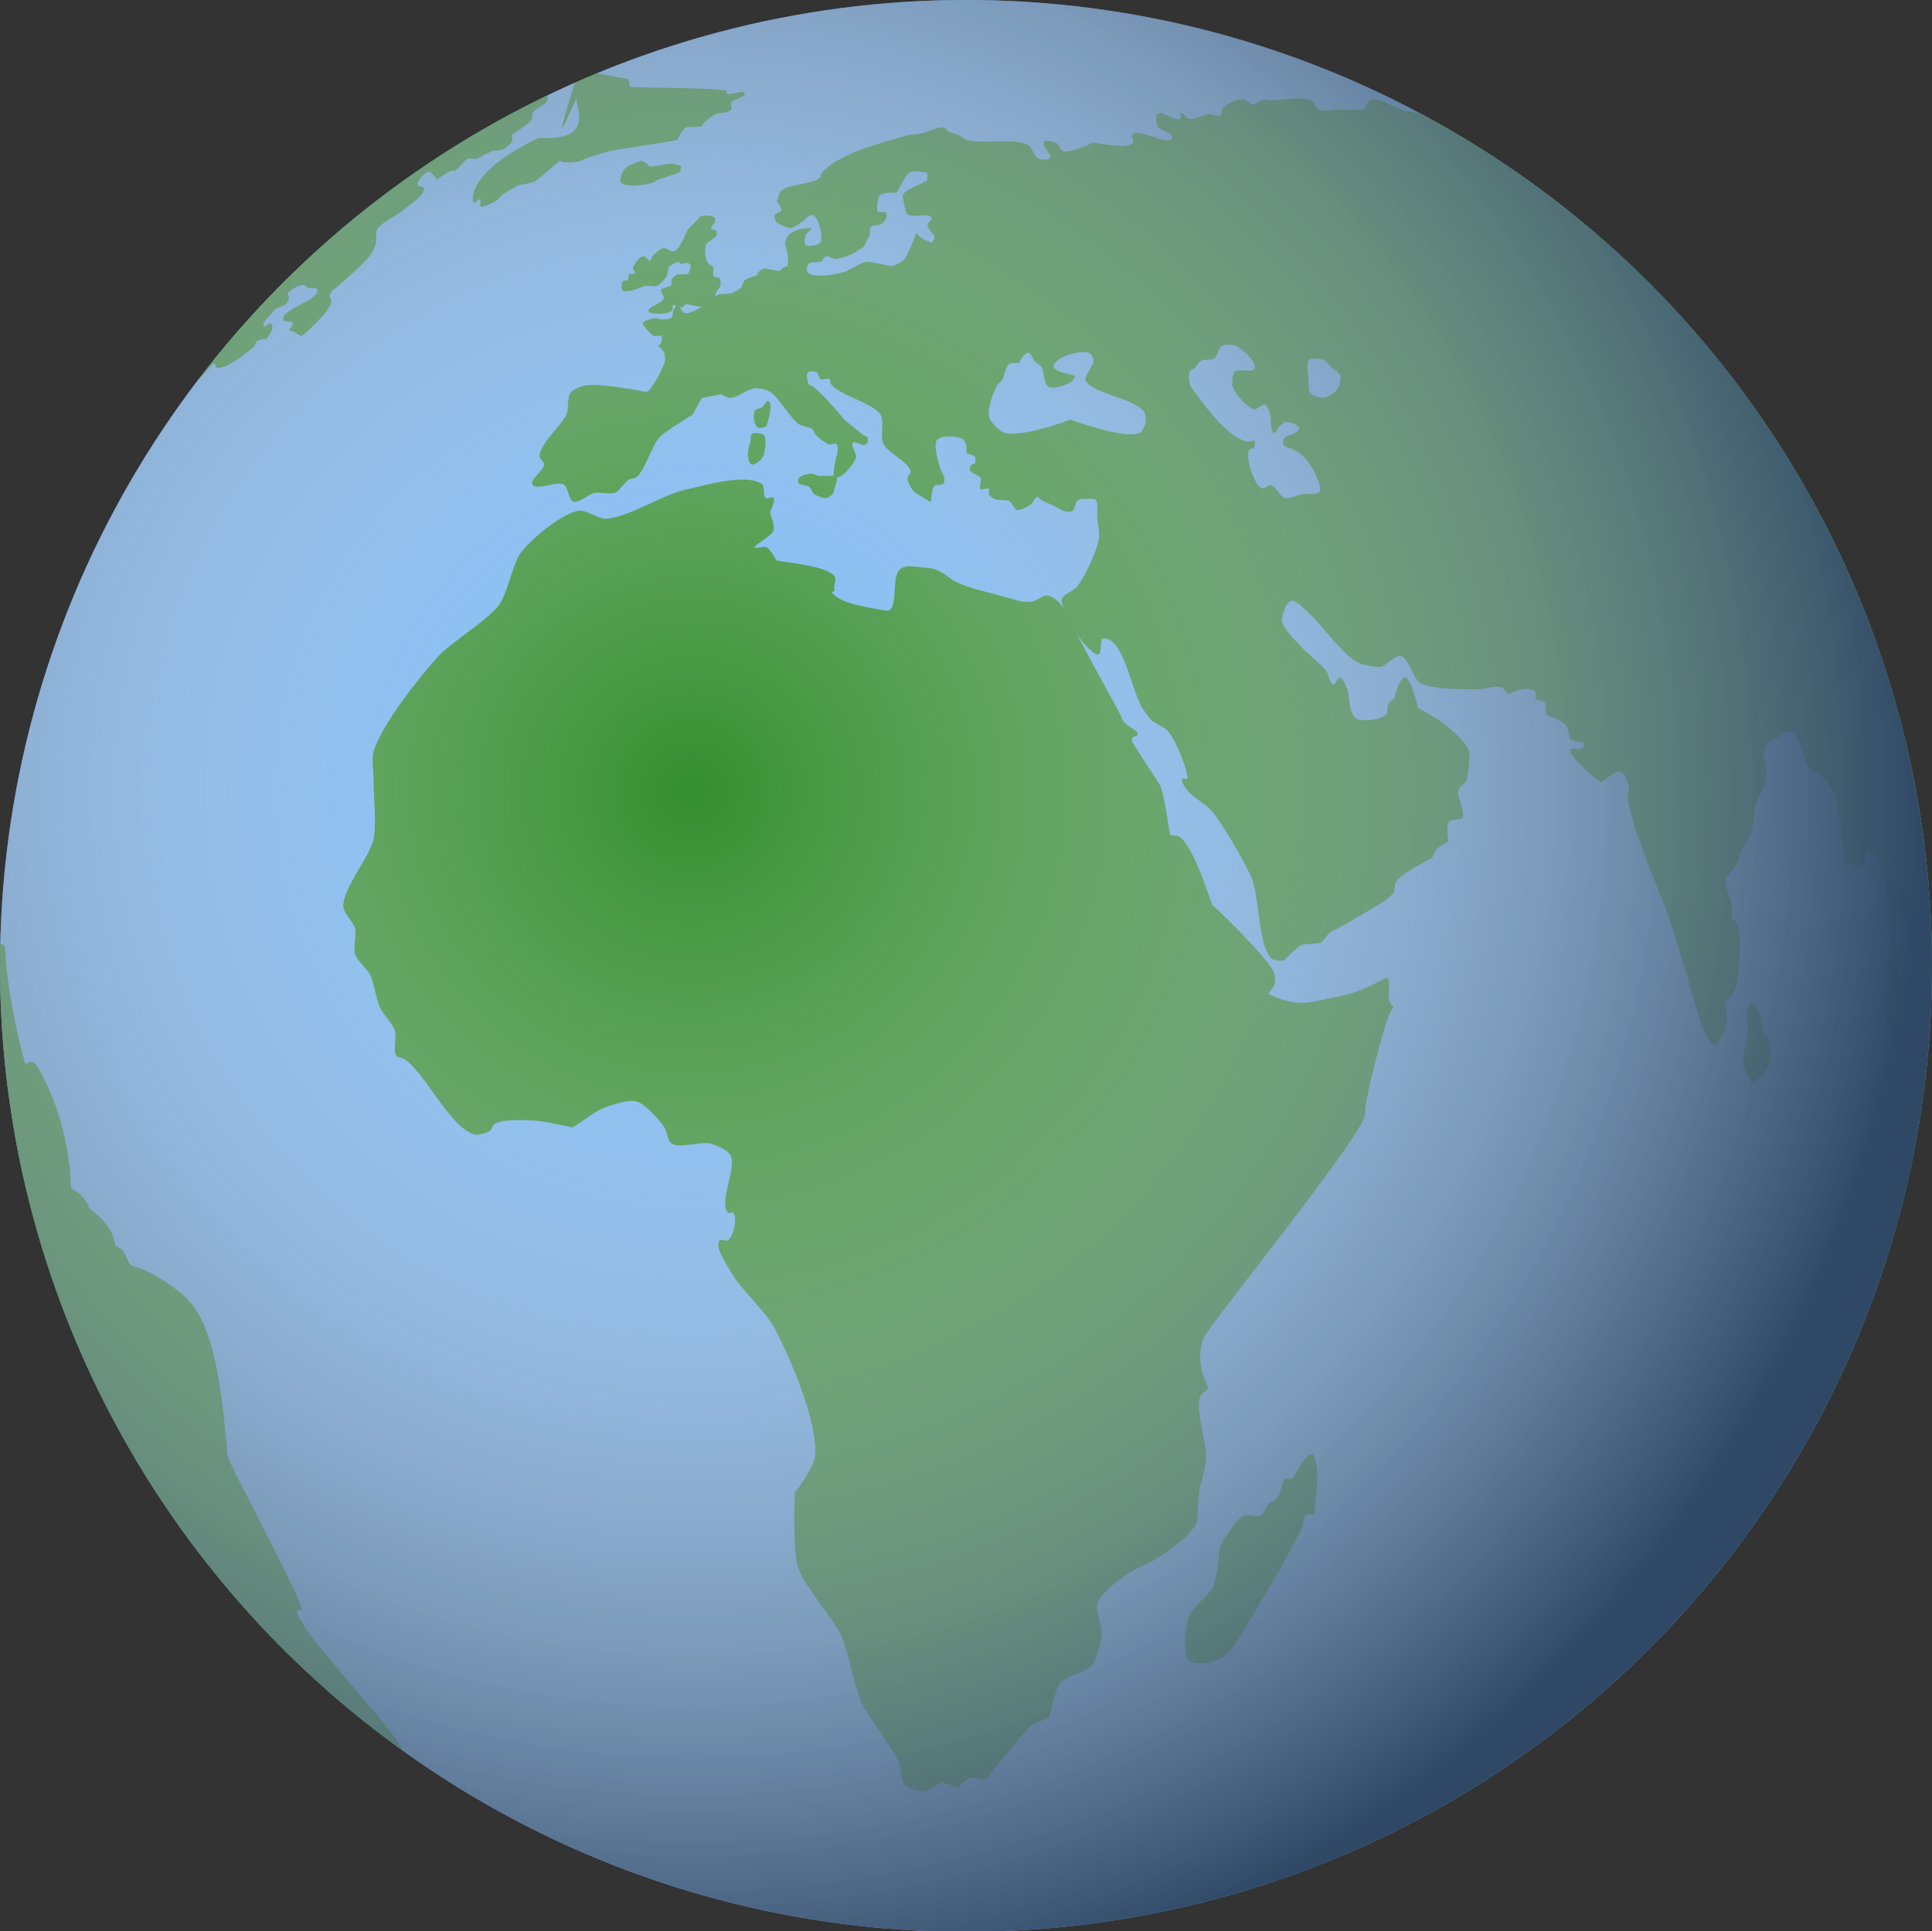 <svg xmlns="http://www.w3.org/2000/svg" xmlns:xlink="http://www.w3.org/1999/xlink" viewBox="0 0 418.94 418.85">
  <rect x="0" y="0" width="418.94" height="418.85" fill="#333333" stroke="none"/>
  <path fill="#BFB5A9" d="M574.9-4032.6c-.8-.37-9.46 11.93-7.64 17.1.66 1.9 6.55 5.08 8.56 3.86 10.57-6.42 11.3-41.04-.9-20.95z"/>
  <path fill="#3D2D1E" d="M110.1-3707.3c4.77 2.9 19.06 4.54 22.28 0 4.73-6.68-26.8-52.62-29.24-61.2-7.5-26.3 18.02-89.2-.43-109.4-1.2-1.37-57.3 16.58-64.3 33.3-7.8 18.93 25.9 49.74 27.2 52 17 28.9 32.5 63.68 44.6 85.3z"/>
  <path fill="#BFB5A9" d="M82.92-3918.6c-16.4 1.75-25.72 25.88-30.14 38.9-5.1 15.05-11.36 38.37-2.54 53.26 2.58 4.34 6.85 7.9 11.18 10.37 2.58 1.47 5.3 2.63 8.14 3.5 7.2 2.23 2.53 2.63 6.62 7.63 2.84 3.47 6.96.6 8.98-2.07 6.52-8.6 5.5.7 10.5 4.4 7.38 5.3 7.47-9.3 11.33-10.2 1.2-.1 3.4 9.3 8.4 8.6 4.1-.6 5.8-6.4 5-10 .1-.2.3-7 2.6-2.4 1.6 3.2 6.3 8.8 10.6 7.4 3.2-1.3 3.6-4.9 3.2-8-1.2-8.3-1.5-5.7 6.9-11.3 15.2-10.3 15.1-22.9 14.2-39.7-2.2-42.7-36.6-54.7-75.2-50.6-24.6 2.6 82.8-8.8 0 0z"/>
  <path fill="#3D2D1E" d="M340.68-3844.22c1.85 17.93 3.92 41.82 6.8 57.18 1.42 7.63 6.2 22.55 6.8 30.3.84 11.1-4.6 41.63 1.85 50.73 2.7 3.7 17.78 1.9 21.64-.7 28.6-19.3 6.8-135.6 6.18-138-.62-2.4-44.45-11.1-43.27.4zm-325.1-39.18c2.86-26.03 12.86 5.03 12.93 5.63.1.6 1.5 12.24 1.9 16.32 1.9 17.8-12.1 62.26-15.5 65.95-1.9 2.1-4.8-51.2-4.8-53.43-.3-8.72 4.7-25.78 5.6-34.46z"/>
  <path fill="#664926" d="M26.2-3947.44c2.32 10.66 9.9 41.4 8.66 71.86-.6 14.5-21.54 32.75-19.65 47.13 5.8 44.27 6.1 108.02 18.6 130.73 3.9 3.3 19.3 3.6 22.6-.3.9-23.65-16-35.7-11.6-80.2 2.4-23.42 22.1-54.68 32.9-75.58 11-21.17 55.4-36.97 69.6-25.65 6.8 5.4 3.7 31.18 8.5 38.33 8.4 12.2 39.3 16.12 54 18.23 36.6 5.3 122.7-26 151.2-2.4 7.5 44.5 9.6 104.6 12.3 132.4 3.7 4 28.9 8.8 27.3-.8-5.9-36.4-7.4-59-.9-80.6 3.1-10.2 2.2-29.8 2.8-41.3 8-.1 47.9-13.8 64.4-38.7 9.8-14.8 31.9-53.6 49.4-53.5 17.6.1 54.1 5.8 69.2 16.3 13.1 9 35-4.8 33.1-17.6-.2-1.8-20.2-45.5-24.1-61.9-.7-3.2.6-10.3-1.2-13-18.7-27.2-15.6-50-25.5-48.2-12.8 2.4-10.2 11.9-11.3 9.4-1.3-1.6-5.7-13.8-12-15-11.5-2.2-11.1 16.3-9.4 19.6-111 4.7-100.4-8.4-135.6-14.6-59.8-10.6-197.9 6.7-256.8-8.4-19.5-5-44.9-8.2-64.6-8.7-32.4-.8-42.3 14.7-51 27.1-1 1.5-10.2 11.7-11.5 16-.4 1.4 7.2 31 2.8 77.4-6.8 72 13.3 61.8 10.6 51.8-5-18.2-2.2-69.7-2.2-69.4z"/>
  <path fill="#BFB5A9" d="M582.1-4065.58c-.65-.63-.25.08.02.6 11.4 21.32-21.7 36.35-21.7 41.82 0 2 4.65 7.42 6.8 6.5 7.85-3.42 34.42-32.22 14.88-48.92z"/>
  <linearGradient id="a" x1="314.15" x2="314.15" y1="-4125.49" y2="-3517.12" gradientUnits="userSpaceOnUse">
    <stop offset="0" stop-color="#FFF"/>
    <stop offset="1"/>
  </linearGradient>
  <path fill="url(#a)" d="M618.22-3909.3c-.27-1.84-20.26-45.56-24.1-61.94-.76-3.17.6-10.3-1.24-12.98-7.67-11.15-11.66-21.56-14.4-29.85 4.03-5.03 5.9-14.4 5.3-20.05 6.03-10.13 8.78-22.52-1.68-31.46-.65-.63-.25.08.02.6 7.37 13.77-3.84 24.92-12.7 32.56-.6-.14-1.28-.16-2.04 0-12.78 2.38-10.2 11.88-11.28 9.4-1.28-1.6-5.73-13.84-12.06-15.06-11.47-2.2-11.16 16.23-9.38 19.6-111.08 4.63-100.45-8.4-135.6-14.6-59.82-10.6-197.97 6.66-256.8-8.45-19.5-5-44.94-8.23-64.6-8.72-32.43-.8-42.34 14.72-51 27.08-1 1.44-10.28 11.67-11.58 15.92-.44 1.42 7.2 31 2.78 77.42-1.67 17.56-1.73 30.2-.9 39.18-.56 1.64-1.03 4-1.4 7.26-.95 8.7-5.86 25.8-5.58 34.5.07 2.3 2.94 55.6 4.87 53.5.68-.7 1.8-3.1 3.12-6.6 3.55 40.3 5.6 86 15.8 104.5 3.88 3.3 19.28 3.6 22.57-.3.92-23.6-16.07-35.7-11.6-80.2.88-8.6 4.13-18.4 8.42-28.2 6.18 7.5 11.92 13 12.45 13.9 17 28.9 32.5 63.7 44.6 85.3 4.8 2.9 19.1 4.6 22.3 0 4.8-6.7-26.8-52.6-29.2-61.2-2.8-10-.9-25.3 1.6-41.6.7-1.3 1.4-2.4 2.3-2.6 1.3 0 3.5 9.3 8.4 8.6 4.2-.6 5.9-6.4 5.1-9.9.1-.2.3-7 2.6-2.3 1.6 3.2 6.4 8.8 10.7 7.4 3.3-1.2 3.6-4.9 3.2-7.9-1.1-8.2-1.5-5.6 6.9-11.3 6-4 9.6-8.4 11.7-13.2l.2.4c8.4 12.2 39.3 16.1 54 18.2 30.3 4.4 94.8-16.4 132.2-10.1 1.6 15.8 3.4 33.7 5.7 46 1.4 7.7 6.2 22.6 6.8 30.3.9 11.1-4.6 41.7 1.9 50.8 1.9 2.7 10 2.5 15.9 1.3l1 11.8c3.7 4 28.9 8.8 27.3-.8-5.9-36.4-7.4-59-.9-80.6 3.1-10.2 2.2-29.8 2.8-41.3 8-.1 47.9-13.8 64.4-38.7 9.8-14.8 31.9-53.6 49.4-53.5 17.6.1 54.1 5.8 69.2 16.2 13.1 9 35.1-4.8 33.2-17.6zm-583.36 33.7c-.17 4.18-2.05 8.68-4.57 13.32-.5-3.8-1.3-11.43-1.7-14.35 0-.2-.1-.42-.1-.63l-.1-.54c0-.05-.1-.36-.3-.84-4.8-18.7-2.1-69.14-2.1-68.84 2.3 10.66 9.9 41.4 8.6 71.86z"/>
  <path fill="#BF9582" d="M336.6-2988.47c-2.33-.32-12.93 63-14.9 63.64s-21.92 10.4-18.9 15.78c7.16-1.43 12.96-6.97 17.07-5.2.36 10.33 2 16.55 22.8 27.2.85-3.15-1.8-9.7-7.7-13.27 6.08-1.54 34.72 3.56 42.58 3.1-12.78-14.72-35.8-14.12-37.38-16.36-8.44-11.9-1.1-49.78 7.25-59.12-.63-4.32-6.47-15.2-10.8-15.78z"/>
  <path fill="#BF9582" d="M367.1-3000.92c-2.35.14-.82 64.3-2.63 65.3s-19.57 14.37-15.6 19.07c6.77-2.75 11.43-9.28 15.8-8.33 2.3 10.08 5.08 15.9 27.5 22.42.26-3.25-3.6-9.2-10.05-11.58 5.68-2.66 34.77 5.5 42.4 3.57-15.32-12.06-37.85-15.7-39.8-17.57-10.53-10.1-13.62-62.14-7.18-72.9-1.43-4.12-6.06-.23-10.44.02z"/>
  <path fill="#D8D8D8" d="M528.95-3347.8c1.08-2.53 9.6-16.85 8.08-22.67-1.87-7.2-15.4-17.56-22.62-19.33-16.6-4.07-53.8 4-66.6 15.33-50 44.33-27 69.44-37.7 90.92-6.2 12.46-15.5 38.03-27.1 45.75-10.1 6.78-12.5 10.15-48.1 15.66-43.3-6.66-64.3 17-84 2.34-3-2.24-1.1-11.42 0-15 18-58.34 2.3-161.9-36-152.34-8 2 8.4 27.67 5.6 37.7-4-17.33-20.9-27.7-32.5-21.03-21.3-4-11.3 14-11.3 14-16.6 2-23.3 21.67-22.6 24-17.3-13.67-35.3 22.67-27.3 24-5.6 2.33-4.6 5.8-5.5 8.67-31.5 1.66-19.7 23.33-17.8 30-39 11.33-5.5 33.25 3.2 42.7-3.6 10.8-2.5 33.63 20.8 50.63-12.3 13.33-10.5 19.94-6 26.67 5 7.33 21.6 15.4 28.7 20.66 9.7 57.34 103.7 166.34 183.4 139.34 4.1 3.9 9 17.8 14.7 17.33 26.4-2.14 23.7-18.82 32.7-20.67 40.3-8.33 131.9-89.33 149-140.66 13.6-40.77-28.1-134.88-19.7-177 1.9-9.68 15.3-27.93 19.2-37z"/>
  <path fill="#936565" d="M495.78-3336.3c3.5 28 17.85 21.46 25.5 19 23.38-2 20.25-27.38 11.63-34.25-10.4-8.3-19.6 8.5-37.1 15.25z"/>
  <path fill="#BF9582" d="M528-3349.9c1.87-.43 6.24-1.78 8.22-1.47 3.94.63 5.3.5 15.7 1.7.87.1 2.87 1.85 3.36 1.12 1.2-9.36-9.8-18.35-15.96-18.88-4.08-.35-10.38 6.92-12.35 10.5-.7 1.25-.57 6.1 1.03 7.04z"/>
  <path fill="#936565" d="M507.66-3391.36c-1-4.28-.45-16.53 3.94-16.32 2.62.13 8.46-1.9 9.67-1.06 1.75 1.2 1.06 5.1.92 5.6-.1.3-.3.98 0 .65 1.4-1.6 3.9-2.7 5.1-1.9 1.9 1.3.5 3.2-.5 5.9-.1.3 0 1 .2.7 1.9-2 4.7-3.7 6.3-2.2 2.3 2.2-.7 6.8-2 9.5-.1.2.4 0 .6-.1 3.3-.5 3.5-1.3 5.5-.3 5.8 2.8 14.6 18.9 10.2 23.6-2.7 2.9-11.9-.5-15.5-1.8-7.6-2.6-23.1-14.2-24.9-22z"/>
  <linearGradient id="b" x1="320" x2="320" y1="-3408.95" y2="-2887.05" gradientUnits="userSpaceOnUse">
    <stop offset="0" stop-color="#FFF" stop-opacity="0"/>
    <stop offset="1" stop-color="#3F4568"/>
  </linearGradient>
  <path fill="url(#b)" d="M542.86-3366.43c2.23.27 4.17.08 5.17-1 4.34-4.76-4.45-20.83-10.25-23.62-2.03-.98-2.23-.17-5.55.35-.2.03-.73.3-.64.08 1.2-2.68 4.2-7.35 1.9-9.5-1.6-1.5-4.4.18-6.4 2.24-.3.24-.4-.46-.3-.7 1-2.64 2.4-4.58.4-5.86-1.2-.8-3.8.33-5.2 1.95-.3.4-.2-.3-.1-.6.1-.5.8-4.4-1-5.6-1.2-.8-7.1 1.2-9.7 1.1-4.4-.2-5 12.1-4 16.3l.1.7c-18.4-1.2-48.8 6.3-60.1 16.3-50 44.4-27.1 69.5-37.8 90.9-6.2 12.5-15.5 38.1-27.1 45.8-10.2 6.8-12.5 10.2-48.2 15.7-43.4-6.6-64.4 17-84 2.4-3-2.2-1.1-11.4 0-15 18-58.3 2.3-161.9-36-152.3-8 2 8.3 27.7 5.5 37.7-4-17.3-20.9-27.7-32.6-21-21.3-4-11.3 14-11.3 14-16.7 2-23.4 21.7-22.7 24-17.3-13.6-35.3 22.7-27.3 24-5.7 2.4-4.7 5.8-5.5 8.7-31.5 1.7-19.7 23.3-17.8 30-39 11.3-5.6 33.3 3.2 42.7-3.6 10.8-2.5 33.6 20.8 50.6-12.3 13.4-10.5 20-6 26.7 4.9 7.4 21.6 15.4 28.7 20.7 9.7 57.4 103.7 166.4 183.3 139.4.8.8 1.6 1.9 2.5 3.2-3.5 10.6-12.1 61.2-13.9 61.8-2 .7-21.9 10.4-18.9 15.8 7.2-1.4 13-6.9 17.1-5.2.3 10.4 2 16.6 22.8 27.2.8-3.1-1.8-9.7-7.7-13.2 6.1-1.5 34.7 3.6 42.6 3.1-12.8-14.7-35.8-14.1-37.4-16.4-8.4-11.8-1.2-49.2 7-58.9h.5c8.6-.7 14.1-2.9 17.9-5.6-.2 18.6-.1 41.9-1.2 42.5-1.8 1-19.5 14.4-15.6 19.1 6.8-2.7 11.5-9.2 15.8-8.3 2.3 10.1 5.1 15.9 27.6 22.4.3-3.2-3.6-9.2-10-11.5 5.7-2.6 34.8 5.5 42.4 3.6-15.3-12-37.9-15.7-39.8-17.5-8.2-7.8-11.9-41-10.1-60.5 1.6-2.3 3.2-4 5.8-4.6 40.3-8.3 131.9-89.3 149-140.6 13.5-40.7-28.1-134.8-19.7-177 .2-1.2.7-2.6 1.2-4 3.8-.1 7.5-1.5 10.3-2.4 23-2 20.3-26.5 12.1-33.9 1.1-.2 2.1-.3 2.8-.2 3.9.7 5.3.5 15.7 1.7.9.1 2.9 1.9 3.4 1.2 1-7.7-6.4-15.2-12.4-17.9zm-4.48-.95c-.43.08-.88.2-1.34.4l.1-.76c.4.13.82.25 1.24.36z" opacity=".3"/>
  <path fill="#AF9D95" d="M158.16-2354.64c-.06 2.4-14.64 60.9-8 80 10.96 31.5 92.5 92.88 89.33 95.33-6 4.6-48.8 3.7-50.2.4s-85.2-60.5-119.2-83.8c-33.9-23.3-46.1-144.4-10-164 26.7-14.6 98.7 41.6 98 72zm193.34 68.66c2.28 1.37-6 54.82 15.33 108.25 2.78 6.97-29.34 1.6-30 0s-44.3-59.24-37.34-80.25c4.6-14 39.3-35.57 52-28zm195.33-242c7.24-11.98 39.66-30.33 53.58-31.13 6.1-.4-9.5 18.5-10.9 24.4-2.4 10.2 1.4 47 .7 43.6s-50.2-25.6-43.3-37z"/>
  <path fill="#D8BBAF" d="M118.16-2352.64c-8.48 3.9-18.1 21.9-21.33 30.66-6.33 17.13-9.1 54.5-7.33 72.67 3 31 28.58 83.2 35.58 125-3.05 3.4-20.67 3.6-24.25 3.6-14-4.9-34.67-16.7-48-84.7-7-13.9-21.38-41.7-25.33-56.7-3.15-12 .73-38.2-4.67-49.4-2.4-5-13.45-20.3-16-15.4-2.5 4.8 5.55 30 2.62 37-.42.9-1.77 2.6-2.37 1.5-9.07-15.6-10.62-30-11.58-39.9-80.67-119.1-54-178.8-5.33-214 176.66-128 277.6-15 370-22 210-16 240 74.6 276.66 108.6 8.62 8 34.8 14.1 40 24.6 24.66-16.7 28 38.6-4.67 46-3.6 4.6-16.42 6.2-22 8-22.56 7.2-67.84 22.2-91.33 25.3-44.74 5.9-131.34 34-175.34 30.6-13.5-1-24.9 37.5-33.4 48-43.6 54.3-27.6 58-20 123.3-10 3.8-33.8.9-37.1-23.7-.7-4.7-14.9-56.7-15.6-78.3-.7-21.4-12.9-52.9-14.7-83.4-34-10.7-105.4-14.7-144.7-18z"/>
  <path fill="#AF9D95" d="M490.16-2460.6c3.27-.67 37.56-32.4 46-46.62 9.27-15.62-7.64-79.24-20.33-71.42-21.67 13.33-15.06 38.6-17.34 51-3.2 17.18-21.4 69.66-8.4 67.03z"/>
  <linearGradient id="c" x1="320" x2="320" y1="-2603.36" y2="-2120.64" gradientUnits="userSpaceOnUse">
    <stop offset="0" stop-color="#FFF" stop-opacity="0"/>
    <stop offset=".19" stop-color="#D9C0C0" stop-opacity=".19"/>
    <stop offset=".41" stop-color="#B07C7C" stop-opacity=".41"/>
    <stop offset=".61" stop-color="#8F4747" stop-opacity=".61"/>
    <stop offset=".78" stop-color="#782020" stop-opacity=".78"/>
    <stop offset=".92" stop-color="#690909" stop-opacity=".92"/>
    <stop offset="1" stop-color="#640000"/>
  </linearGradient>
  <path fill="url(#c)" d="M676.83-2430.64c-5.2-10.54-31.4-16.68-40-24.67-13.63-12.7-26.34-33.1-47.7-53-.54-10-.84-21.4.37-26.4 1.4-5.9 16.94-24.8 10.9-24.5-11.44.6-35.4 13.2-47.57 24.3-5.14-2.9-10.63-5.7-16.5-8.2-4.24-20.4-13.1-40.2-20.5-35.6-9.85 6-13.85 14.6-15.5 23.2-34.95-9-80.22-13.2-140.17-8.6-92.4 7-193.33-106-370 22-48.67 35.2-75.33 94.9 5.34 214 .96 9.9 2.5 24.3 11.58 39.9.6 1 1.95-.6 2.37-1.6 2.92-6.9-5.13-32.2-2.62-37 2.55-4.9 13.6 10.3 16 15.3 5.4 11.1 1.5 37.3 4.67 49.3 3.95 15 18.33 42.8 25.33 56.6 13.33 68 34 79.7 48 84.6 3.58-.1 21.2-.3 24.25-3.7-7-41.7-32.6-94-35.58-125v-.1c39.1 26.8 98.74 67.7 99.87 70.5 1.33 3.3 44.12 4.2 50.12-.5 3.1-2.5-78.4-63.9-89.4-95.4-5.6-16.1 3.8-59.9 7-75 37.3 3 81.1 7.2 105.6 14.9 1.8 30.4 14 62 14.6 83.3.6 21.6 14.9 73.6 15.5 78.3 3.3 24.6 27.1 27.5 37.1 23.7-2.6-22.5-6.2-37.7-8.1-50.2 7.7 12.1 14.4 21.1 14.7 21.7.6 1.6 32.8 7 30 0-15.7-39.3-15.4-78.7-15-97.3 8.2-12.9 19.1-46.5 31.6-45.6 44 3.3 130.6-24.7 175.3-30.7 23.5-3.1 68.7-18.1 91.3-25.3 5.6-1.8 18.4-3.4 22-8 32.6-7.3 29.3-62.6 4.6-46z" opacity=".3"/>
  <path fill="#58385E" d="M536.28-1697.1c-41.5-84.38-141.87-16.45-231.9-10.16-211.15 14.76-215.76 177.96-106.5 223.14 141.14 58.37 381.64-125.08 338.4-213z"/>
  <path fill="#5E7628" d="M537.76-1693.78c4.98 10.04 4.75 33.02 2.38 41.96-5.88 22.14-56.4 72.27-64.65 64.95-15.8-12.5 0-63.3-11.6-79.8-11-15.6-68.6-16.92-67.3-35.96 8.3-3.7 45.3-10.48 53-23.07 2-3.32-2.7-7.22-.1-10.13 4.6-5.26 21.9-4.8 28.7-2.78 2.3.7 5.8 5.2 8.3 5.5 3.6.4 10.3-2.7 13.8-1.8 4.6 1.2 12.1 8.8 16.8 9.3 7 .8 16.3-13.8 23-11.3 6.9 2.6-3.9 11 10.4 27.6-1.4 7.1-11.1 8.2-12.8 15.3z"/>
  <linearGradient id="d" x1="338.94" x2="338.94" y1="-1740.02" y2="-1472.87" gradientUnits="userSpaceOnUse">
    <stop offset="0" stop-color="#FFF" stop-opacity="0"/>
    <stop offset=".14" stop-color="#D5D4E2" stop-opacity=".14"/>
    <stop offset=".37" stop-color="#9490B6" stop-opacity=".37"/>
    <stop offset=".58" stop-color="#605B93" stop-opacity=".58"/>
    <stop offset=".76" stop-color="#3A3479" stop-opacity=".76"/>
    <stop offset=".91" stop-color="#231D6A" stop-opacity=".91"/>
    <stop offset="1" stop-color="#1B1464"/>
  </linearGradient>
  <path fill="url(#d)" d="M550.58-1709.1c-14.3-16.6-3.52-25.06-10.44-27.66-6.64-2.5-15.94 12.1-23 11.3-4.7-.54-12.23-8.12-16.8-9.35-1.07-.3-2.44-.2-3.9 0-5.77-2-11.83-3.2-18.18-3.9l-.07-.1c-5.5-1.7-17.7-2.3-24.7.3-44.8 4.5-98.6 27.5-149.2 31-211.2 14.8-215.8 178-106.5 223.2 111.8 46.2 285.9-59.3 332-148.8 5.1-7.1 8.9-13.8 10.2-18.9 2.3-9 2.6-31.9-2.4-42 1.7-7.1 11.4-8.2 12.8-15.4z" opacity=".4"/>
  <path fill="#EE1B08" d="M282.83-1597.6c0 74-68.17 133.6-142.13 131-75.53-2.67-130.2-57-130.2-131s61.33-133.55 149.38-133.55c74 0 122.95 59.54 122.95 133.54z"/>
  <path fill="#7D9D38" d="M148.58-1670.86c-1.97 1.6-7.4-.05-9.75-1.25-2.5-1.3-4.96-7.3-7.75-7.8-6.93-1.2-26.18 11.2-28.58 11.2-14.92 0-101.42-24.3-107.33 10.6-.06-39.7 71.23-11.9 89.33-21.4 4.58-13.9-54.17-44.4-49.17-61.1 7.4 8.5 13 14.2 31 19.5 20 5.8 25.75 28.7 43.5 17.6 8.76-5.5-8.5-30.9-1.33-41.4 11.08 9.2 15.67 58.2 19.46 49.5 4.62-10.7 21.06-13 32.37-31.2 7.27-11.7 6.75-28.6 12.5-37.1 6.17-9.1 7.9-8.2 9-8-.87 1.1-1.1-.2-7 9.7-5.16 8.7-1.72 26-8 38.6-8.26 16.6-25.77 28.6-26.13 37.7-.17 4.4 5.2 7.8 7.88 14.4z"/>
  <g opacity=".5">
    <defs>
      <path id="e" d="M282.83-1597.6c0 74-68.17 133.6-142.13 131-75.53-2.67-130.2-57-130.2-131s61.33-133.55 149.38-133.55c74 0 122.95 59.54 122.95 133.54z" opacity=".5"/>
    </defs>
    <clipPath id="g">
      <use xlink:href="#e" overflow="visible"/>
    </clipPath>
    <radialGradient id="f" cx="79.63" cy="-1641.5" r="201.02" gradientTransform="matrix(.929 0 0 1 35.037 0)" gradientUnits="userSpaceOnUse">
      <stop offset="0" stop-color="#FFF" stop-opacity="0"/>
      <stop offset=".19" stop-color="#C0C0C0" stop-opacity=".19"/>
      <stop offset=".41" stop-color="#7C7C7C" stop-opacity=".41"/>
      <stop offset=".61" stop-color="#474747" stop-opacity=".61"/>
      <stop offset=".78" stop-color="#202020" stop-opacity=".78"/>
      <stop offset=".92" stop-color="#090909" stop-opacity=".92"/>
      <stop offset="1"/>
    </radialGradient>
    <path fill="url(#f)" d="M-95-1822h408v361H-95z" clip-path="url(#g)"/>
  </g>
  <path fill="#A5C44C" d="M461.67-1529.75l21.9-.8 42.43.55v-8l3.33-8.5-12.66-1.5-3.34-3.67 6-1.66-1.5-10.84L457.5-1554"/>
  <path fill="#DD7236" d="M44.33-1501.58c-34.66 11.58-21 43.9-2.33 43.58 34.76-.62 94.5 5.87 156-3.67 139.67-21.66 282.43-9.5 270-82.33-9.33-54.67-96.33-21.64-200.67 4-51.2 12.6-106.5 20.52-157.66 29-21.63 3.6-46.2 3.02-65.34 9.42z"/>
  <linearGradient id="h" x1="269.56" x2="284.34" y1="-1548.83" y2="-1465" gradientUnits="userSpaceOnUse">
    <stop offset="0" stop-color="#FFF" stop-opacity="0"/>
    <stop offset=".08" stop-color="#F8E7E7" stop-opacity=".08"/>
    <stop offset=".33" stop-color="#E5A3A6" stop-opacity=".33"/>
    <stop offset=".56" stop-color="#D56E72" stop-opacity=".56"/>
    <stop offset=".75" stop-color="#CA474C" stop-opacity=".75"/>
    <stop offset=".9" stop-color="#C33035" stop-opacity=".9"/>
    <stop offset="1" stop-color="#C1272D"/>
  </linearGradient>
  <path fill="url(#h)" d="M516.67-1548l-3.34-3.67 6-1.66-1.5-10.84-53.37 9c-19.38-38.42-100.88-8.48-197.13 15.17-51.2 12.6-106.5 20.52-157.66 29-21.63 3.6-46.2 3.02-65.34 9.42-34.66 11.58-21 43.9-2.33 43.58 34.76-.62 94.5 5.87 156-3.67 129.95-20.16 262.58-11.03 270.4-68.32l15.18-.5 42.42.6v-8l3.33-8.5-12.66-1.5z" opacity=".2"/>
  <path fill="#437013" d="M456.02-740.86c5.78-3.45 42.95-41.2 42.9-56.8-.03-6.8-8.9-25.04-6.36-31.45 2.96-7.4 4.03-28.8 5.32-41 4.9-46.3-298.88-346.8-324.3-438.4-7.8 53 43.5 92.8 111.23 205.6-38.6-50.1-182.1-188.7-209.5-228.5-26.5 13.6 46.6 78.2 52.8 107-15-15.6-60.9-53.8-76.3-66.6-19.3 9.6 17.6 65.6 11 80-17.1-24.3-34.6-64.1-48.2-84.9-22.3 8.3 64 166.9 62.4 182.6-.7 7-61.2-53.3-119.6-39.5 95.2 39 88 41.8 102.8 61.3 180 237.4 301 319.2 324.1 327.5 31.2 11 30.7 2.4 45.4 7.7 5.8 2.1 21.2 18.3 26.4 15.2z"/>
  <path fill="#FEC02D" d="M484.37-843.2c2.55-2.28 4.34-4.06 4.34-4.06 1.7-2.4 2-5.34 1.1-7.9 1.6-1.47 2.6-2.47 2.6-2.47 2.8-3.93 1.9-9.36-2-12.15l-.7-.53c-.4-.4-1-.4-1.8-.3.5-3.4-1-6.8-4-8.7l-.7-.5c-.2-.2-.5-.3-.8-.3 0-2.9-1.4-5.7-4.1-7.3l-.8-.5c-.6-.4-1.4-.3-2.4 0 .5-3.4-1-6.8-4-8.7l-.7-.5c-.3-.2-.6-.3-.9-.3 0-2.9-1.4-5.7-4.1-7.4l-.7-.5c-.2-.1-.4-.2-.7-.2-.6-1.9-1.8-3.7-3.6-4.8l-.8-.5-.3-.2c-.3-2.3-1.5-4.4-3.5-5.9l-.7-.5c-.3-.2-.6-.3-1-.3.2-2.9-1.1-5.8-3.6-7.6l-.7-.6c-.5-.3-1.1-.4-1.8-.2-.3-2.4-1.5-4.6-3.6-6l-.7-.6c-.2-.2-.6-.3-.9-.3.2-2.9-1.1-5.8-3.6-7.6l-.7-.6c-.5-.4-1.1-.4-1.9-.3-.3-2.3-1.5-4.6-3.6-6l-.8-.5c-.4-.4-1-.4-1.8-.3.5-3.4-.9-6.8-4-8.7l-.8-.5c-.2-.1-.5-.2-.8-.2 0-2.9-1.5-5.7-4.1-7.3l-.8-.5c-.6-.4-1.4-.3-2.4.1.5-3.3-1-6.7-4-8.6l-.8-.5c-.3-.1-.6-.2-.9-.2 0-2.9-1.5-5.7-4.1-7.4l-.8-.5c-.2-.1-.5-.2-.7-.2-.6-1.9-1.9-3.7-3.7-4.8l-.8-.5c-.4-.2-.8-.2-1.2-.2-.3-2.6-1.7-5.1-4.1-6.6l-.8-.5c-.3-.2-.6-.2-.9-.2 0-2.9-1.5-5.7-4.1-7.4l-.7-.5c-.3-.2-.5-.3-.9-.3 0-2.9-1.5-5.7-4.1-7.3l-.8-.5c-.5-.3-1.2-.3-1.9-.1-.5-2.4-1.8-4.5-4-5.8l-.8-.5c-.3-.2-.6-.3-1-.3 0-2.9-1.5-5.7-4.1-7.4l-.8-.5c-.6-.4-1.5-.3-2.6.1-.3-2.9-1.9-5.6-4.6-7l-.8-.5c-.3-.1-.6-.2-.9-.2-.2-2.8-1.9-5.5-4.6-7l-.8-.4c-.6-.4-1.5-.2-2.5.2.3-3.3-1.4-6.7-4.6-8.3l-.8-.5c-.5-.3-1.2-.3-2 0-.5-2.3-2-4.4-4.3-5.6l-.8-.4c-.2-.1-.4-.2-.7-.2-.7-1.9-2.1-3.5-4-4.5l-.8-.4c-.2-.1-.5-.2-.9-.2-.3-2.8-2.1-5.4-4.8-6.7l-.8-.4c-.3-.1-.6-.2-.9-.1-.3-2.8-2-5.5-4.8-6.9l-.9-.4c-.5-.2-1.1-.2-1.8.1-.7-2.3-2.3-4.3-4.5-5.4l-.8-.4c-.3-.1-.7-.2-1-.1-.3-2.9-2-5.6-4.8-6.9l-.9-.4c-.5-.3-1.1-.2-1.9 0-.6-2.3-2.2-4.3-4.5-5.4l-.8-.4c-.4-.3-1-.2-1.7 0l-.1-.2c-.1-3.3-2.1-6.4-5.4-7.8l-.8-.3c-.3-.1-.5-.1-.9-.1-.5-2.8-2.3-5.4-5.2-6.5l-.8-.4c-.6-.2-1.3-.1-2 .2l-.5-.5c-.3-3.1-2.2-5.8-5.3-7.1l-.8-.4c-.3-.2-.6-.2-1-.1-.5-2.9-2.4-5.4-5.3-6.6l-.8-.4c-.3-.1-.5-.1-.8-.1-.9-1.8-2.4-3.3-4.4-4.1l-.8-.5c-.3-.1-.9 0-1.1-.2-.8-2.4-2.5-4.7-5.1-5.8l-.9-.3c-.3-.1-.6-.1-1 0-.5-2.9-2.4-5.4-5.3-6.6l-.8-.4c-.2-.1-.5-.2-.9-.1-.5-2.9-2.4-5.4-5.2-6.5l-.9-.4c-.5-.2-1.2-.1-1.9.2-.8-2.3-2.5-4.2-4.8-5.1l-.9-.4c-.3-.1-.6-.1-1-.1-.5-2.8-2.4-5.4-5.3-6.6l-.8-.3c-.7-.2-1.5 0-2.4.5l-.2-.2c-.8-2.7-2.8-4.9-5.6-5.9l-.9-.3c-.3-.1-.6-.1-.9 0-.7-2.8-2.7-5.2-5.7-6.2l-.8-.3c-.6-.2-1.3 0-2 .4l-.6-.4c-.5-3.1-2.6-5.8-5.8-6.8l-.8-.3c-.5-.2-1.2-.1-1.9.3-.9-2.2-2.7-4-5.2-4.8l-.8-.3c-.2-.1-.5-.1-.8-.1-1-1.7-2.6-3.1-4.7-3.8l-.9-.3c-.4-.1-.9-.1-1.4.1-1.1-2.5-3.5-4.5-6.4-5-1.3-2.5-3.7-4.3-6.6-4.8l-.8-.1c-1.1-3.1-3.7-5.4-7.1-5.9l-.9-.2c-.3 0-.7.1-1 .2-1.2-2.6-3.7-4.6-6.8-5l-.9-.1c-.3-.1-.6 0-.9.1-1.2-2.6-3.6-4.6-6.7-5l-.9-.1c-.6-.1-1.2.2-1.8.6-1.3-2-3.4-3.4-6-3.8l-.9-.1c-.3 0-.6 0-1 .2-1.2-2.7-3.7-4.7-6.8-5.1l-.9-.1c-.7-.1-1.5.3-2.3 1.1-1.4-2.5-4-4.3-7-4.6l-.9-.1c-.5-.1-1 .1-1.4.5-.9-2.3-2.7-4.2-5.3-5.1l-.9-.3c-1.4-.5-3.3.9-5.4 3.1-1-1.1-2.2-2-3.7-2.5l-.8-.3c-1.6-.6-4 1.5-6.4 4.4-.9-.8-2-1.5-3.2-2l-.9-.3c-.9-.3-2.2.3-3.5 1.4-.8-1.1-1.8-2-3.1-2.6l-.8-.4c-4.4-2.1-17.7 16.4-17.7 16.4-.5.9-.5 2.1-.3 3.2-2.4 2-3.9 3.9-3.5 5.3l.3.9c.1.5.4 1 .6 1.5-3.8 2.7-6.9 5.5-6.3 7.4l.3.9c.2.9.7 1.7 1.2 2.5-1.6 1.5-2.6 3-2.3 4.1l.3.9c.3.8.6 1.5 1 2.2-.5.6-.8 1.2-.8 1.8l.1.9c.2 2.2 1.1 4.1 2.5 5.6-.1.2-.2.4-.3.7l-.1.9c-.5 3.6 1.2 7 4.1 8.7-.6.5-.9 1.1-.9 1.6v.9c-.1 3.1 1.5 5.8 3.8 7.4-.9.7-1.4 1.4-1.4 2.2v.9c.1 3.1 1.9 5.7 4.4 7.2-.2.3-.3.6-.3.9v.9c.1 2.5 1.3 4.8 3.1 6.3-.5.6-.8 1.1-.8 1.7l.1.9c.1 3.1 1.9 5.8 4.4 7.2-.1.3-.2.6-.2.9v.9c.2 3.1 1.9 5.8 4.4 7.2-.1.4-.2.7-.2 1l.1.9c.2 3.4 2.3 6.3 5.2 7.6v.8c.2 3 1.8 5.6 4.1 7 .2 3 1.9 5.5 4.4 6.9-.2.5-.3 1-.2 1.4l.3.9c.5 2.1 1.7 3.9 3.4 5.1-.1.3-.1.5 0 .8l.2.9c.6 2.5 2.2 4.5 4.3 5.6-.5.7-.7 1.3-.5 1.9l.2.9c.8 3.4 3.6 5.9 6.8 6.5-.7.9-1 1.7-.9 2.4l.2.9c.7 3 2.9 5.3 5.6 6.2-.1.3-.1.6 0 .9l.2.9c.7 3 2.9 5.3 5.6 6.2-.7.9-1 1.8-.8 2.5l.3.9c.9 3 3.3 5.1 6.1 5.8-.1.3-.1.7 0 1l.3.9c.7 2.4 2.5 4.3 4.6 5.3-.4.7-.5 1.3-.4 1.9l.3.8c.9 3 3.2 5.1 6 5.9-.1.3-.1.6 0 .8l.3.9c.9 3 3.3 5.1 6.1 5.9-.1.3-.1.62 0 .93l.3.9c.8 2.7 2.8 4.7 5.3 5.6-.1.4-.2.8 0 1.2l.3.9c.6 2.1 2 3.7 3.7 4.8-.1.3-.1.5 0 .8l.2.9c.9 2.9 3.3 5.1 6.1 5.8-.1.3-.1.7 0 1l.3.9c1.1 3.4 4 5.7 7.3 6.1-.6.8-.9 1.7-.7 2.3l.3.9c.9 2.95 3.2 5.06 6 5.8v.9l.3.8c1.1 3.4 4.06 5.7 7.4 6.1-.3.7-.4 1.3-.2 1.8l.3.9c.9 2.4 2.76 4.1 4.96 5-.3.7-.4 1.4-.2 1.9l.3.9c1.1 2.9 3.6 4.9 6.4 5.5-.04.4-.04.7.07 1l.3.9c.9 2.4 2.7 4.1 4.9 5-.3.7-.4 1.3-.2 1.8l.3.8c1.1 2.9 3.5 4.9 6.4 5.5-.1.3-.1.7.1 1l.3.9c1.1 2.8 3.5 4.8 6.3 5.4 0 .3 0 .6.1.9l.3.8c.8 2 2.3 3.5 4.1 4.4 0 .3 0 .5.1.75l.3.9c1 2.4 3 4.1 5.2 4.9-.3.8-.4 1.44-.2 2l.4.84c1.3 3.3 4.5 5.3 7.8 5.3-.53.9-.73 1.7-.5 2.4l.4.8c1.17 2.9 3.7 4.8 6.5 5.3 0 .3 0 .6.1.9l.4.9c1.2 2.82 3.7 4.7 6.5 5.2-.5 1-.7 1.9-.33 2.6l.4.8c1.4 2.8 4.1 4.5 7 4.8-.1.4 0 .7.1 1l.4.8c1.1 2.3 3.1 3.8 5.4 4.5-.3.7-.3 1.4-.1 1.9l.4.8c1.4 2.8 4 4.5 6.9 4.8 0 .3 0 .6.1.9l.4.8c1.4 2.8 4 4.5 6.9 4.8-.1.4 0 .7.1 1l.4.8c1.2 2.6 3.6 4.2 6.2 4.7-.1.5-.1.9.1 1.2l.4.8c1 2 2.6 3.4 4.4 4.2 0 .3.1.5.2.7l.4.8c1.4 2.8 4 4.5 6.9 4.8 0 .4 0 .7.2 1l.4.9c1.4 2.8 4.2 4.5 7.2 4.8l.7.7c-.3.7-.3 1.3-.1 1.8l.4.8c1.4 2.7 4.1 4.4 6.9 4.8 0 .3.1.6.2.8l.4.8c1.4 2.7 4 4.4 6.9 4.7l1.2 1.1c0 .3.1.5.2.7l.4.8c1.3 2.2 3.4 3.6 5.7 4.1h.06c-.2.7-.2 1.4.1 1.8l.5.8c1.6 2.7 4.4 4.3 7.27 4.4 0 .4.1.7.2 1l.5.8c1.3 2.2 3.4 3.6 5.7 4.1-.2.7-.2 1.4.1 1.8l.5.8c1.5 2.7 4.3 4.3 7.2 4.4 0 .34.05.7.2.95l.5.8c1.2 2.1 3.2 3.5 5.4 4.1 0 .1 0 .2.1.3l.4.8c.9 2 2.6 3.4 4.4 4.1 0 .3 0 .6.1.8l.4.8c1.4 2.8 4.1 4.5 6.95 4.8-.1.4 0 .7.1 1l.4.8c1.6 3.2 4.8 5 8.2 4.8-.5 1-.6 1.9-.3 2.5l.4.8c1.4 2.8 4 4.5 6.9 4.8 0 .3 0 .6.1.9l.4.8c1.6 3.2 6.1 1.5 9.5 1.4-.2.7-.2 1.3 0 1.8l.5.8c2.4 4.1 10 4.5 14.2 2.1 0 0 1.1-.9 2.7-2.4 2.4 1.1 5.4 1.1 7.9-.4 0 0 .5 1.1 4.5-2.9 1-.18 2-.5 3-1l.86-.7c.7-.4 1.38-.9 2-1.4l.7.7c2.96 1.2 9.25-6.8 13.2-12.38.5.7.9 1.1.9 1.1 3.48 1.7 12.7-9.8 16.28-14.5l.07.1c4.3 2.1 17.7-16.4 17.7-16.4.5-1.1.8-2.3.8-3.5 5.6-3.2 14.6-15.8 14.6-15.8 1.4-3 1-6.4-.8-8.9z"/>
  <defs>
    <path id="i" d="M426.47-781.86c6.7-17.3 53.64-47.3 53.52-66.64-.5-66.37-315.7-434.4-397.5-364.33-80.3 68.75 309.1 520.8 343.9 430.97z"/>
  </defs>
  <clipPath id="j">
    <use xlink:href="#i" overflow="visible"/>
  </clipPath>
  <g fill="#FFE8CA" opacity=".5" clip-path="url(#j)">
    <path d="M122.74-1158.93c1.8-3.37-.2-7.94-4.45-10.2l-.9-.42c-4.3-2.26-16.1 11.67-16.1 11.67-1.8 3.37 5.2 10.63 5.2 10.63 4.2 2.26 16-11.68 16-11.68zm-35.22-11.7c-3.8 1.43-8.27-1.06-9.96-5.57l-.32-.85c-1.68-4.5 14.75-14.83 14.75-14.83 3.8-1.42 10.2 6.45 10.2 6.45 1.7 4.5-14.8 14.8-14.8 14.8z"/>
    <path d="M117.94-1199.14c2.5-4.12 1.18-9.47-2.93-11.97l-.7-.5c-4.1-2.5-19.1 14.7-19.1 14.7-2.5 4.1 3.7 12.4 3.7 12.4 4.1 2.5 19.1-14.7 19.1-14.7z"/>
    <path d="M118.57-1180.03c2.78-3.93 1.86-9.37-2.07-12.15l-.75-.53c-3.92-2.8-20.1 13.3-20.1 13.3-2.78 3.9 2.82 12.6 2.82 12.6 3.93 2.8 20.1-13.3 20.1-13.3zm14.5 85.65c2.3-4.22.77-9.52-3.46-11.82l-.8-.44c-4.2-2.3-18.4 15.54-18.4 15.54-2.3 4.22 4.3 12.26 4.3 12.26 4.2 2.3 18.4-15.54 18.4-15.54z"/>
    <path d="M141.44-1105.08c4.47-1.8 9.6.52 11.47 5.17l.4.8c1.9 4.6-17.5 16.8-17.5 16.8-4.4 1.8-11.8-6.1-11.8-6.1-1.8-4.7 17.5-16.8 17.5-16.8zm40.13 77.1c-3.57 1.18-7.83-1.32-9.5-5.58l-.34-.82c-1.68-4.26 13.64-13.22 13.64-13.22 3.57-1.18 9.83 6.4 9.83 6.4 1.7 4.26-13.63 13.22-13.63 13.22z"/>
    <path d="M193.5-1019.98c1.9-3.32 0-7.8-4.24-10.02l-.8-.42c-4.25-2.2-16.6 11.55-16.6 11.55-1.9 3.33 5.05 10.44 5.05 10.44 4.3 2.2 16.6-11.55 16.6-11.55z"/>
    <path d="M161.32-995.86c-4.4 1.73-9.53-.26-11.47-4.42l-.37-.8c-1.94-4.17 17-15.6 17-15.6 4.4-1.74 11.85 5.2 11.85 5.2 1.94 4.17-17 15.62-17 15.62zm224.1 55.13c-4.48 1.54-9.52-.66-11.26-4.9l-.33-.8c-1.73-4.25 17.77-14.86 17.77-14.86 4.48-1.5 11.58 5.8 11.58 5.8 1.74 4.3-17.76 14.9-17.76 14.9z"/>
    <path d="M373.74-934.5c-2.35 3.88-.73 8.97 3.63 11.36l.83.46c4.36 2.4 18.88-13.8 18.88-13.8 2.35-3.9-4.47-11.82-4.47-11.82-4.3-2.4-18.8 13.8-18.8 13.8zm50.14 60.73c2.24-3.1.92-7.9-2.97-10.73l-.7-.54c-3.9-2.83-17.5 9.3-17.5 9.3-2.2 3.08 3.7 11.25 3.7 11.25 3.9 2.9 17.6-9.2 17.6-9.2z"/>
    <path d="M428.64-860.05c-3.98.87-8.04-2.23-9.07-6.93l-.2-.9c-1.03-4.7 16.7-12.6 16.7-12.6 3.96-.86 9.26 7.84 9.26 7.84 1.03 4.7-16.7 12.6-16.7 12.6z"/>
    <path d="M462.77-884c3.06-3.72 2.5-9.2-1.2-12.26l-.72-.58c-3.72-3.06-21 11.84-21 11.84-3.04 3.72 1.93 12.85 1.93 12.85 3.72 3.05 21-11.85 21-11.85z"/>
    <path d="M460.7-865c3.3-3.48 3.16-9-.33-12.3l-.67-.64c-3.5-3.3-21.78 10.33-21.78 10.33-3.3 3.5 1 12.9 1 12.9 3.5 3.3 21.78-10.4 21.78-10.4zM435-815.6c2.87-3.86 2.07-9.32-1.78-12.2l-.73-.56c-3.9-2.87-20.5 12.8-20.5 12.8-2.9 3.85 2.5 12.74 2.5 12.74 3.8 2.88 20.4-12.78 20.4-12.78z"/>
    <path d="M444.77-825.02c4.68-1.15 9.43 1.87 10.62 6.74l.2.92c1.2 4.87-19.7 14.15-19.7 14.15-4.7 1.1-10.9-7.7-10.9-7.7-1.2-4.9 19.6-14.2 19.6-14.2zm-119.55-88.65c3.73-.63 7.5 2.58 8.43 7.18l.18.9c.92 4.6-15.78 11.3-15.78 11.3-3.73.7-8.6-8-8.6-8-.93-4.6 15.77-11.2 15.77-11.2z"/>
    <path d="M314.83-923.7c-2.46 3.1-1.37 7.95 2.44 10.87l.72.55c3.8 2.9 18.4-9.1 18.4-9.1 2.4-3.1-3.2-11.43-3.2-11.43-3.8-3-18.4 9.1-18.4 9.1z"/>
    <path d="M350.82-943.1c4.64-1.07 9.37 1.75 10.57 6.3l.2.86c1.2 4.55-19.6 13.18-19.6 13.18-4.7 1.06-10.8-7.17-10.8-7.17-1.2-4.55 19.5-13.18 19.5-13.18z"/>
    <path d="M332.78-949.46c4.55-1.38 9.47 1.12 11 5.57l.27.9c1.52 4.5-18.5 14.5-18.5 14.5-4.54 1.4-11.26-6.4-11.26-6.4-1.6-4.4 18.4-14.5 18.4-14.5zm-3.38-67.36c4.68-.86 9.28 2.17 10.26 6.76l.2.87c.96 4.6-20.16 12.3-20.16 12.3-4.7.9-10.46-7.6-10.46-7.6-.98-4.6 20.14-12.3 20.14-12.3z"/>
    <path d="M342-1021.3c3-3.58 2.3-9-1.6-12.12l-.75-.6c-3.9-3.12-21.05 11.04-21.05 11.04-3 3.58 2.36 12.72 2.36 12.72 3.88 3.12 21.05-11.04 21.05-11.04zm-118.85-99.04c-4.12 1.17-7.6-2.54-7.74-8.28v-1.1c-.1-5.75 19-15.9 19-15.9 4.2-1.2 7.8 9.36 7.8 9.36.2 5.75-19 15.92-19 15.92z"/>
    <path d="M232.47-1108.64c3.2-4.17 2.93-10.23-.63-13.56l-.67-.64c-3.56-3.3-21.43 13.43-21.43 13.43-3.2 4.1 1.3 14.1 1.3 14.1 3.56 3.3 21.43-13.4 21.43-13.4zm-88.2-23.1c-5.18 1.8-9.74-1.3-10.2-6.97l-.07-1.1c-.45-5.7 23.4-18.7 23.4-18.7 5.17-1.8 10.26 8 10.26 8 .45 5.6-23.4 18.7-23.4 18.7z"/>
    <path d="M208.47-1074.1c-5.14 2.2-9.96-.48-10.78-6l-.2-1.04c-.8-5.5 22.5-20.28 22.5-20.28 5.1-2.2 10.9 7.04 10.9 7.04.8 5.5-22.5 20.28-22.5 20.28zm150.4 273.02c3.28-.9 6.2 2 6.5 6.47l.08.8c.33 4.5-14.7 12.3-14.7 12.3-3.26.9-6.57-7.3-6.57-7.3-.32-4.5 14.7-12.4 14.7-12.4z"/>
    <path d="M350.97-810.2c-2.43 3.23-1.98 7.96 1 10.55l.56.5c2.97 2.6 16.72-10.42 16.72-10.42 2.43-3.24-1.56-11.06-1.56-11.06-3-2.6-16.8 10.42-16.8 10.42z"/>
    <path d="M383.85-832.17c4.1-1.4 7.87 1.04 8.43 5.44l.12.84c.56 4.5-18.12 14.6-18.12 14.6-4.1 1.4-8.53-6.3-8.53-6.3-.57-4.4 18.1-14.5 18.1-14.5z"/>
    <path d="M369-837.1c4.05-1.7 8.02.4 8.87 4.7l.17.8c.84 4.3-17.36 15.78-17.36 15.78-4.05 1.7-9.03-5.5-9.03-5.5-.84-4.3 17.36-15.77 17.36-15.77zm-19.45-25.7c3.82-1.95 7.9-.02 9.1 4.3l.22.82c1.2 4.32-15.68 16.9-15.68 16.9-3.9 1.94-9.4-5.13-9.4-5.13-1.2-4.4 15.7-16.9 15.7-16.9z"/>
    <path d="M359.64-870.2c2.2-4.25 1.14-9.46-2.35-11.64l-.7-.42c-3.5-2.18-16.6 15.88-16.6 15.88-2.2 4.25 3 12.06 3 12.06 3.5 2.18 16.5-15.88 16.5-15.88zm-120.5-170.5c2.26-3.08.93-7.88-2.96-10.7l-.74-.55c-3.9-2.84-17.55 9.3-17.55 9.3-2.3 3.08 3.7 11.25 3.7 11.25 3.8 2.84 17.5-9.3 17.5-9.3z"/>
    <path d="M243.9-1026.96c-3.97.87-8.03-2.23-9.06-6.93l-.2-.8c-1.03-4.7 16.7-12.6 16.7-12.6 3.97-.8 9.25 7.9 9.25 7.9 1 4.7-16.7 12.6-16.7 12.6z"/>
    <path d="M278.04-1050.9c3.05-3.73 2.52-9.22-1.2-12.27l-.7-.58c-3.73-3.06-21 11.84-21 11.84-3.06 3.7 1.9 12.8 1.9 12.8 3.73 3 21-11.9 21-11.9z"/>
    <path d="M275.98-1031.9c3.3-3.5 3.15-9-.34-12.32l-.66-.63c-3.5-3.3-21.78 10.33-21.78 10.33-3.3 3.5 1 12.95 1 12.95 3.5 3.3 21.78-10.33 21.78-10.33zm-16.6 116.86c2.88-3.86 2.1-9.32-1.77-12.2l-.7-.55c-3.8-2.8-20.4 12.8-20.4 12.8-2.9 3.9 2.5 12.8 2.5 12.8 3.9 2.9 20.5-12.8 20.5-12.8z"/>
    <path d="M269.17-924.45c4.67-1.15 9.43 1.87 10.62 6.73l.2.93c1.2 4.9-19.7 14.2-19.7 14.2-4.7 1.2-10.9-7.6-10.9-7.6-1.2-4.8 19.6-14.1 19.6-14.1z"/>
  </g>
  <defs>
    <path id="k" d="M484.37-843.2c2.55-2.28 4.34-4.06 4.34-4.06 1.7-2.4 2-5.34 1.1-7.9 1.6-1.47 2.6-2.47 2.6-2.47 2.8-3.93 1.9-9.36-2-12.15l-.7-.53c-.4-.4-1-.4-1.8-.3.5-3.4-1-6.8-4-8.7l-.7-.5c-.2-.2-.5-.3-.8-.3 0-2.9-1.4-5.7-4.1-7.3l-.8-.5c-.6-.4-1.4-.3-2.4 0 .5-3.4-1-6.8-4-8.7l-.7-.5c-.3-.2-.6-.3-.9-.3 0-2.9-1.4-5.7-4.1-7.4l-.7-.5c-.2-.1-.4-.2-.7-.2-.6-1.9-1.8-3.7-3.6-4.8l-.8-.5-.3-.2c-.3-2.3-1.5-4.4-3.5-5.9l-.7-.5c-.3-.2-.6-.3-1-.3.2-2.9-1.1-5.8-3.6-7.6l-.7-.6c-.5-.3-1.1-.4-1.8-.2-.3-2.4-1.5-4.6-3.6-6l-.7-.6c-.2-.2-.6-.3-.9-.3.2-2.9-1.1-5.8-3.6-7.6l-.7-.6c-.5-.4-1.1-.4-1.9-.3-.3-2.3-1.5-4.6-3.6-6l-.8-.5c-.4-.4-1-.4-1.8-.3.5-3.4-.9-6.8-4-8.7l-.8-.5c-.2-.1-.5-.2-.8-.2 0-2.9-1.5-5.7-4.1-7.3l-.8-.5c-.6-.4-1.4-.3-2.4.1.5-3.3-1-6.7-4-8.6l-.8-.5c-.3-.1-.6-.2-.9-.2 0-2.9-1.5-5.7-4.1-7.4l-.8-.5c-.2-.1-.5-.2-.7-.2-.6-1.9-1.9-3.7-3.7-4.8l-.8-.5c-.4-.2-.8-.2-1.2-.2-.3-2.6-1.7-5.1-4.1-6.6l-.8-.5c-.3-.2-.6-.2-.9-.2 0-2.9-1.5-5.7-4.1-7.4l-.7-.5c-.3-.2-.5-.3-.9-.3 0-2.9-1.5-5.7-4.1-7.3l-.8-.5c-.5-.3-1.2-.3-1.9-.1-.5-2.4-1.8-4.5-4-5.8l-.8-.5c-.3-.2-.6-.3-1-.3 0-2.9-1.5-5.7-4.1-7.4l-.8-.5c-.6-.4-1.5-.3-2.6.1-.3-2.9-1.9-5.6-4.6-7l-.8-.5c-.3-.1-.6-.2-.9-.2-.2-2.8-1.9-5.5-4.6-7l-.8-.4c-.6-.4-1.5-.2-2.5.2.3-3.3-1.4-6.7-4.6-8.3l-.8-.5c-.5-.3-1.2-.3-2 0-.5-2.3-2-4.4-4.3-5.6l-.8-.4c-.2-.1-.4-.2-.7-.2-.7-1.9-2.1-3.5-4-4.5l-.8-.4c-.2-.1-.5-.2-.9-.2-.3-2.8-2.1-5.4-4.8-6.7l-.8-.4c-.3-.1-.6-.2-.9-.1-.3-2.8-2-5.5-4.8-6.9l-.9-.4c-.5-.2-1.1-.2-1.8.1-.7-2.3-2.3-4.3-4.5-5.4l-.8-.4c-.3-.1-.7-.2-1-.1-.3-2.9-2-5.6-4.8-6.9l-.9-.4c-.5-.3-1.1-.2-1.9 0-.6-2.3-2.2-4.3-4.5-5.4l-.8-.4c-.4-.3-1-.2-1.7 0l-.1-.2c-.1-3.3-2.1-6.4-5.4-7.8l-.8-.3c-.3-.1-.5-.1-.9-.1-.5-2.8-2.3-5.4-5.2-6.5l-.8-.4c-.6-.2-1.3-.1-2 .2l-.5-.5c-.3-3.1-2.2-5.8-5.3-7.1l-.8-.4c-.3-.2-.6-.2-1-.1-.5-2.9-2.4-5.4-5.3-6.6l-.8-.4c-.3-.1-.5-.1-.8-.1-.9-1.8-2.4-3.3-4.4-4.1l-.8-.5c-.3-.1-.9 0-1.1-.2-.8-2.4-2.5-4.7-5.1-5.8l-.9-.3c-.3-.1-.6-.1-1 0-.5-2.9-2.4-5.4-5.3-6.6l-.8-.4c-.2-.1-.5-.2-.9-.1-.5-2.9-2.4-5.4-5.2-6.5l-.9-.4c-.5-.2-1.2-.1-1.9.2-.8-2.3-2.5-4.2-4.8-5.1l-.9-.4c-.3-.1-.6-.1-1-.1-.5-2.8-2.4-5.4-5.3-6.6l-.8-.3c-.7-.2-1.5 0-2.4.5l-.2-.2c-.8-2.7-2.8-4.9-5.6-5.9l-.9-.3c-.3-.1-.6-.1-.9 0-.7-2.8-2.7-5.2-5.7-6.2l-.8-.3c-.6-.2-1.3 0-2 .4l-.6-.4c-.5-3.1-2.6-5.8-5.8-6.8l-.8-.3c-.5-.2-1.2-.1-1.9.3-.9-2.2-2.7-4-5.2-4.8l-.8-.3c-.2-.1-.5-.1-.8-.1-1-1.7-2.6-3.1-4.7-3.8l-.9-.3c-.4-.1-.9-.1-1.4.1-1.1-2.5-3.5-4.5-6.4-5-1.3-2.5-3.7-4.3-6.6-4.8l-.8-.1c-1.1-3.1-3.7-5.4-7.1-5.9l-.9-.2c-.3 0-.7.1-1 .2-1.2-2.6-3.7-4.6-6.8-5l-.9-.1c-.3-.1-.6 0-.9.1-1.2-2.6-3.6-4.6-6.7-5l-.9-.1c-.6-.1-1.2.2-1.8.6-1.3-2-3.4-3.4-6-3.8l-.9-.1c-.3 0-.6 0-1 .2-1.2-2.7-3.7-4.7-6.8-5.1l-.9-.1c-.7-.1-1.5.3-2.3 1.1-1.4-2.5-4-4.3-7-4.6l-.9-.1c-.5-.1-1 .1-1.4.5-.9-2.3-2.7-4.2-5.3-5.1l-.9-.3c-1.4-.5-3.3.9-5.4 3.1-1-1.1-2.2-2-3.7-2.5l-.8-.3c-1.6-.6-4 1.5-6.4 4.4-.9-.8-2-1.5-3.2-2l-.9-.3c-.9-.3-2.2.3-3.5 1.4-.8-1.1-1.8-2-3.1-2.6l-.8-.4c-4.4-2.1-17.7 16.4-17.7 16.4-.5.9-.5 2.1-.3 3.2-2.4 2-3.9 3.9-3.5 5.3l.3.9c.1.5.4 1 .6 1.5-3.8 2.7-6.9 5.5-6.3 7.4l.3.9c.2.9.7 1.7 1.2 2.5-1.6 1.5-2.6 3-2.3 4.1l.3.9c.3.8.6 1.5 1 2.2-.5.6-.8 1.2-.8 1.8l.1.9c.2 2.2 1.1 4.1 2.5 5.6-.1.2-.2.4-.3.7l-.1.9c-.5 3.6 1.2 7 4.1 8.7-.6.5-.9 1.1-.9 1.6v.9c-.1 3.1 1.5 5.8 3.8 7.4-.9.7-1.4 1.4-1.4 2.2v.9c.1 3.1 1.9 5.7 4.4 7.2-.2.3-.3.6-.3.9v.9c.1 2.5 1.3 4.8 3.1 6.3-.5.6-.8 1.1-.8 1.7l.1.9c.1 3.1 1.9 5.8 4.4 7.2-.1.3-.2.6-.2.9v.9c.2 3.1 1.9 5.8 4.4 7.2-.1.4-.2.7-.2 1l.1.9c.2 3.4 2.3 6.3 5.2 7.6v.8c.2 3 1.8 5.6 4.1 7 .2 3 1.9 5.5 4.4 6.9-.2.5-.3 1-.2 1.4l.3.9c.5 2.1 1.7 3.9 3.4 5.1-.1.3-.1.5 0 .8l.2.9c.6 2.5 2.2 4.5 4.3 5.6-.5.7-.7 1.3-.5 1.9l.2.9c.8 3.4 3.6 5.9 6.8 6.5-.7.9-1 1.7-.9 2.4l.2.9c.7 3 2.9 5.3 5.6 6.2-.1.3-.1.6 0 .9l.2.9c.7 3 2.9 5.3 5.6 6.2-.7.9-1 1.8-.8 2.5l.3.9c.9 3 3.3 5.1 6.1 5.8-.1.3-.1.7 0 1l.3.9c.7 2.4 2.5 4.3 4.6 5.3-.4.7-.5 1.3-.4 1.9l.3.8c.9 3 3.2 5.1 6 5.9-.1.3-.1.6 0 .8l.3.9c.9 3 3.3 5.1 6.1 5.9-.1.3-.1.62 0 .93l.3.9c.8 2.7 2.8 4.7 5.3 5.6-.1.4-.2.8 0 1.2l.3.9c.6 2.1 2 3.7 3.7 4.8-.1.3-.1.5 0 .8l.2.9c.9 2.9 3.3 5.1 6.1 5.8-.1.3-.1.7 0 1l.3.9c1.1 3.4 4 5.7 7.3 6.1-.6.8-.9 1.7-.7 2.3l.3.9c.9 2.95 3.2 5.06 6 5.8v.9l.3.8c1.1 3.4 4.06 5.7 7.4 6.1-.3.7-.4 1.3-.2 1.8l.3.9c.9 2.4 2.76 4.1 4.96 5-.3.7-.4 1.4-.2 1.9l.3.9c1.1 2.9 3.6 4.9 6.4 5.5-.04.4-.04.7.07 1l.3.9c.9 2.4 2.7 4.1 4.9 5-.3.7-.4 1.3-.2 1.8l.3.8c1.1 2.9 3.5 4.9 6.4 5.5-.1.3-.1.7.1 1l.3.9c1.1 2.8 3.5 4.8 6.3 5.4 0 .3 0 .6.1.9l.3.8c.8 2 2.3 3.5 4.1 4.4 0 .3 0 .5.1.75l.3.9c1 2.4 3 4.1 5.2 4.9-.3.8-.4 1.44-.2 2l.4.84c1.3 3.3 4.5 5.3 7.8 5.3-.53.9-.73 1.7-.5 2.4l.4.8c1.17 2.9 3.7 4.8 6.5 5.3 0 .3 0 .6.1.9l.4.9c1.2 2.82 3.7 4.7 6.5 5.2-.5 1-.7 1.9-.33 2.6l.4.8c1.4 2.8 4.1 4.5 7 4.8-.1.4 0 .7.1 1l.4.8c1.1 2.3 3.1 3.8 5.4 4.5-.3.7-.3 1.4-.1 1.9l.4.8c1.4 2.8 4 4.5 6.9 4.8 0 .3 0 .6.1.9l.4.8c1.4 2.8 4 4.5 6.9 4.8-.1.4 0 .7.1 1l.4.8c1.2 2.6 3.6 4.2 6.2 4.7-.1.5-.1.9.1 1.2l.4.8c1 2 2.6 3.4 4.4 4.2 0 .3.1.5.2.7l.4.8c1.4 2.8 4 4.5 6.9 4.8 0 .4 0 .7.2 1l.4.9c1.4 2.8 4.2 4.5 7.2 4.8l.7.7c-.3.7-.3 1.3-.1 1.8l.4.8c1.4 2.7 4.1 4.4 6.9 4.8 0 .3.1.6.2.8l.4.8c1.4 2.7 4 4.4 6.9 4.7l1.2 1.1c0 .3.1.5.2.7l.4.8c1.3 2.2 3.4 3.6 5.7 4.1h.06c-.2.7-.2 1.4.1 1.8l.5.8c1.6 2.7 4.4 4.3 7.27 4.4 0 .4.1.7.2 1l.5.8c1.3 2.2 3.4 3.6 5.7 4.1-.2.7-.2 1.4.1 1.8l.5.8c1.5 2.7 4.3 4.3 7.2 4.4 0 .34.05.7.2.95l.5.8c1.2 2.1 3.2 3.5 5.4 4.1 0 .1 0 .2.1.3l.4.8c.9 2 2.6 3.4 4.4 4.1 0 .3 0 .6.1.8l.4.8c1.4 2.8 4.1 4.5 6.95 4.8-.1.4 0 .7.1 1l.4.8c1.6 3.2 4.8 5 8.2 4.8-.5 1-.6 1.9-.3 2.5l.4.8c1.4 2.8 4 4.5 6.9 4.8 0 .3 0 .6.1.9l.4.8c1.6 3.2 4.9 5 8.2 4.8-.2.7-.2 1.3.1 1.8l.4.8c2.4 4.2 7.8 5.6 11.9 3.2 0 0 1.1-.9 2.7-2.3 2.5 1.1 5.5 1.1 8-.3 0 0 4.2-3.5 8.1-7.5 1.1-.2 2.1-.5 3-1.1l.9-.7c.7-.4 1.36-.9 2-1.4l.7.8c2.9 1.2 9.2-6.8 13.2-12.3.5.7.9 1.1.9 1.1 3.5 1.7 12.7-9.8 16.3-14.5v.1c4.4 2.1 17.7-16.4 17.7-16.4.6-1.1.8-2.3.9-3.5 5.6-3.2 14.7-15.8 14.7-15.8 1.5-3 1-6.4-.8-8.9z"/>
  </defs>
  <clipPath id="l">
    <use xlink:href="#k" overflow="visible"/>
  </clipPath>
  <g fill="#D89D25" clip-path="url(#l)">
    <path d="M121.66-1183.56c-3.76.7-7.5-2.6-8.37-7.33l-.2-.9c-.9-4.7 16-11.7 16-11.7 3.7-.7 8.5 8.3 8.5 8.3.8 4.8-16 11.8-16 11.8z"/>
    <path d="M131.95-1173.3c2.52-3.2 1.5-8.22-2.3-11.2l-.72-.55c-3.78-2.98-18.6 9.56-18.6 9.56-2.5 3.2 3.03 11.8 3.03 11.8 3.8 3 18.6-9.5 18.6-9.5z"/>
    <path d="M95.56-1152.96c-4.68 1.13-9.4-1.74-10.53-6.42l-.2-.9c-1.15-4.67 19.77-13.75 19.77-13.75 4.68-1.14 10.74 7.3 10.74 7.3 1.13 4.68-19.78 13.77-19.78 13.77z"/>
    <path d="M113.57-1146.57c-4.58 1.46-9.48-1.07-10.94-5.65l-.28-.87c-1.46-4.5 18.76-15.1 18.76-15.1 4.6-1.4 11.3 6.6 11.3 6.6 1.5 4.6-18.7 15.2-18.7 15.2zm55.65-1.7c-4.72.9-9.3-2.18-10.2-6.9l-.2-.9c-.9-4.7 20.4-12.85 20.4-12.85 4.73-.92 10.4 7.8 10.4 7.8.9 4.7-20.4 12.84-20.4 12.84z"/>
    <path d="M156.5-1143.56c-3.07 3.72-2.4 9.3 1.45 12.5l.73.6c3.87 3.2 21.3-11.57 21.3-11.57 3.05-3.72-2.2-13.1-2.2-13.1-3.86-3.18-21.3 11.58-21.3 11.58zm86.86 57.06c2.2-3.03 1.1-7.85-2.44-10.75l-.68-.55c-3.55-2.9-16.73 9-16.73 9-2.2 3.04 3.2 11.3 3.2 11.3 3.6 2.9 16.8-9 16.8-9z"/>
    <path d="M247.38-1072.7c-3.75.8-7.45-2.36-8.27-7.07l-.1-.9c-.8-4.7 16.1-12.3 16.1-12.3 3.8-.8 8.4 7.97 8.4 7.97.9 4.7-16 12.3-16 12.3z"/>
    <path d="M280.1-1096.06c2.98-3.66 2.65-9.15-.74-12.27l-.64-.6c-3.4-3.1-20.04 11.5-20.04 11.5-2.97 3.66 1.4 12.85 1.4 12.85 3.38 3.12 20.02-11.48 20.02-11.48z"/>
    <path d="M277.56-1077.1c3.2-3.44 3.24-8.95.08-12.3l-.6-.65c-3.17-3.37-20.73 9.95-20.73 9.95-3.2 3.43.6 12.95.6 12.95 3.2 3.36 20.7-9.95 20.7-9.95zm3.26 142.87c2.82-3.8 2.25-9.27-1.27-12.2l-.67-.57c-3.52-2.94-19.54 12.43-19.54 12.43-2.82 3.8 1.94 12.77 1.94 12.77 3.52 2.94 19.54-12.43 19.54-12.43z"/>
    <path d="M290.28-943.48c4.42-1.06 8.77 2.03 9.73 6.9l.2.94c1 4.88-18.8 13.8-18.8 13.8-4.4 1.07-9.9-7.83-9.9-7.83-.9-4.88 18.9-13.8 18.9-13.8zm42.7 66.18c-3.64 1.2-7.8-1.52-9.33-6.08l-.3-.87c-1.5-4.56 14.18-13.9 14.18-13.9 3.62-1.22 9.6 6.94 9.6 6.94 1.53 4.5-14.16 13.9-14.16 13.9z"/>
    <path d="M344.6-868.6c2.04-3.53.32-8.34-3.85-10.75l-.8-.46c-4.16-2.4-17.05 12-17.05 12-2.03 3.5 4.65 11.2 4.65 11.2 4.16 2.4 17.06-12.1 17.06-12.1z"/>
    <path d="M311.44-843.33c-4.47 1.8-9.53-.4-11.32-4.86l-.34-.8c-1.78-4.5 17.65-16.4 17.65-16.4 4.47-1.8 11.66 5.7 11.66 5.7 1.7 4.5-17.7 16.4-17.7 16.4z"/>
    <path d="M330.2-839.54c-4.35 2.1-9.56.28-11.65-4.05l-.4-.8c-2.1-4.3 16.44-17.6 16.44-17.6 4.3-2.1 12 4.9 12 4.9 2.1 4.4-16.5 17.6-16.5 17.6zm54.84-9.56c-4.55 1.6-9.52-.82-11.1-5.37l-.3-.86c-1.57-4.55 18.38-15.6 18.38-15.6 4.55-1.58 11.4 6.24 11.4 6.24 1.57 4.6-18.38 15.6-18.38 15.6z"/>
    <path d="M373.1-842.6c-2.5 4.1-1.07 9.54 3.2 12.15l.82.5c4.27 2.6 19.44-14.47 19.44-14.47 2.5-4.1-4.02-12.66-4.02-12.66-4.28-2.6-19.44 14.47-19.44 14.47zm-48.26-140.8c-1.74 3.36.18 7.94 4.28 10.2l.78.44c4.1 2.27 15.53-11.62 15.53-11.62 1.74-3.36-5.06-10.64-5.06-10.64-4.1-2.27-15.53 11.6-15.53 11.6z"/>
    <path d="M318.43-996.35c3.7-1.4 8 1.1 9.6 5.62l.32.86c1.62 4.5-14.26 14.77-14.26 14.77-3.7 1.4-10-6.48-10-6.48-1.6-4.5 14.2-14.77 14.2-14.77z"/>
    <path d="M289.02-967.92c-2.42 4.1-1.16 9.46 2.8 11.97l.77.48c3.9 2.52 18.4-14.63 18.4-14.63 2.4-4.1-3.6-12.4-3.6-12.4-4-2.5-18.5 14.62-18.5 14.62z"/>
    <path d="M288.43-987.04c-2.7 3.92-1.8 9.36 2 12.15l.7.6c3.8 2.8 19.44-13.2 19.44-13.2 2.7-3.9-2.7-12.7-2.7-12.7-3.8-2.8-19.44 13.3-19.44 13.3zm5.33-60.82c-2.23 4.22-.74 9.52 3.34 11.84l.77.44c4.08 2.32 17.8-15.47 17.8-15.47 2.24-4.22-4.1-12.28-4.1-12.28-4.07-2.32-17.8 15.47-17.8 15.47z"/>
    <path d="M285.67-1037.2c-4.32 1.8-9.27-.54-11.07-5.2l-.34-.88c-1.8-4.66 16.9-16.73 16.9-16.73 4.32-1.8 11.4 6.1 11.4 6.1 1.8 4.6-16.9 16.7-16.9 16.7zM128-1076.18c2.38-3.58-.1-8-5.54-9.9l-1.03-.34c-5.44-1.9-20.93 13.3-20.93 13.3-2.37 3.57 6.6 10.24 6.6 10.24 5.42 1.88 20.9-13.3 20.9-13.3z"/>
    <path d="M136.34-1063.75c-4.94 1.8-10.64-.3-12.73-4.7l-.4-.84c-2-4.4 19.3-16.3 19.3-16.3 5-1.8 13.1 5.6 13.1 5.6 2.1 4.4-19.2 16.4-19.2 16.4z"/>
    <path d="M176.07-1095.42c3.3-4.38 1.7-9.67-3.55-11.8l-1-.42c-5.25-2.14-24.9 16.62-24.9 16.62-3.3 4.4 4.55 12.23 4.55 12.23 5.25 2.2 24.9-16.6 24.9-16.6z"/>
    <path d="M176.53-1076.17c3.66-4.22 2.56-9.63-2.44-12.07l-1-.47c-5-2.5-26.2 15.3-26.2 15.3-3.7 4.2 3.4 12.5 3.4 12.5 5 2.4 26.1-15.3 26.1-15.3zm-24.8 54.8c3.04-4.5 1.14-9.7-4.26-11.63l-1.03-.37c-5.4-1.94-24.04 17.42-24.04 17.42-3.05 4.48 5.28 12 5.28 12 5.4 1.93 24.04-17.43 24.04-17.43z"/>
    <path d="M162.7-1032.98c5.8-2.22 12.36-.36 14.67 4.15l.45.87c2.3 4.52-22.85 18.6-22.85 18.6-5.8 2.2-15.12-5.03-15.12-5.03-2.3-4.5 22.84-18.5 22.84-18.5zM414.36-924.3c-1.85 2.83.02 6.5 4.2 8.16l.8.32c4.16 1.66 16.22-10.26 16.22-10.26 1.86-2.84-4.98-8.5-4.98-8.5-4.17-1.65-16.24 10.27-16.24 10.27z"/>
    <path d="M408.05-934.6c3.82-1.34 8.2.5 9.77 4.13l.3.7c1.57 3.62-15 12.78-15 12.78-3.82 1.4-10.06-4.8-10.06-4.8-1.58-3.6 15-12.8 15-12.8z"/>
    <path d="M377.16-909.92c-2.57 3.47-1.4 7.8 2.64 9.68l.76.36c4.04 1.87 19.34-12.86 19.34-12.86 2.57-3.48-3.4-10.04-3.4-10.04-4.04-1.87-19.34 12.86-19.34 12.86z"/>
    <path d="M376.97-925.56c-2.86 3.34-2.06 7.75 1.78 9.87l.73.4c3.84 2.2 20.3-11.7 20.3-11.7 2.84-3.3-2.53-10.3-2.53-10.3-3.84-2.1-20.28 11.8-20.28 11.8zm19.6-43.84c-2.4 3.56-.98 7.83 3.16 9.54l.8.33c4.14 1.7 18.66-13.53 18.66-13.53 2.3-3.56-4-9.87-4-9.87-4.2-1.7-18.7 13.53-18.7 13.53z"/>
    <path d="M388-960.27c-4.48 1.66-9.53-.02-11.27-3.75l-.34-.7c-1.8-3.74 17.7-14.52 17.7-14.52 4.5-1.65 11.6 4.47 11.6 4.47 1.7 3.72-17.8 14.5-17.8 14.5zm-184.58-56.5c-3.62 1.2-7.8-1.5-9.32-6.07l-.3-.87c-1.5-4.6 14.18-14 14.18-14 3.62-1.2 9.6 6.9 9.6 6.9 1.53 4.5-14.16 13.9-14.16 13.9z"/>
    <path d="M215.06-1008.07c2.04-3.52.3-8.33-3.85-10.74l-.8-.5c-4.1-2.4-17 12.1-17 12.1-2 3.5 4.7 11.2 4.7 11.2 4.2 2.4 17.1-12.1 17.1-12.1z"/>
    <path d="M181.9-982.8c-4.47 1.8-9.54-.4-11.33-4.85l-.33-.86c-1.78-4.5 17.64-16.5 17.64-16.5 4.47-1.8 11.66 5.7 11.66 5.7 1.78 4.5-17.64 16.4-17.64 16.4z"/>
    <path d="M200.64-979c-4.33 2.1-9.54.28-11.64-4.05l-.4-.83c-2.1-4.33 16.44-17.62 16.44-17.62 4.33-2.1 12.04 4.88 12.04 4.88 2.1 4.33-16.44 17.62-16.44 17.62zm54.86-9.55c-4.56 1.58-9.52-.83-11.1-5.38l-.3-.86c-1.58-4.5 18.38-15.6 18.38-15.6 4.54-1.5 11.38 6.3 11.38 6.3 1.58 4.6-18.37 15.6-18.37 15.6z"/>
    <path d="M243.56-982.07c-2.5 4.1-1.08 9.55 3.2 12.16l.8.5c4.3 2.6 19.45-14.5 19.45-14.5 2.6-4.1-4-12.7-4-12.7-4.2-2.6-19.4 14.4-19.4 14.4z"/>
  </g>
  <path fill="#437013" d="M454.38-773.9L76.92-1113.02S272.06-773.2 389.55-748.26c13.96 2.96 64.83-25.63 64.83-25.63z"/>
  <linearGradient id="m" x1="314.93" x2="182.03" y1="-1146.99" y2="-916.81" gradientUnits="userSpaceOnUse" gradientTransform="rotate(19.56 221.22 -1047.674)">
    <stop offset="0" stop-color="#FFF" stop-opacity="0"/>
    <stop offset="1" stop-color="#662D91"/>
  </linearGradient>
  <path fill="url(#m)" d="M498.9-797.65c0-6.8-8.9-25.05-6.34-31.46 2.96-7.4 4.03-28.8 5.32-41 4.9-46.3-298.88-346.8-324.3-438.4-7.3 49.6 37.26 87.7 98.6 185.1-.16-.1-.3-.2-.48-.3l-.84-.4c-.23-.1-.48-.1-.75-.1-.9-1.8-2.4-3.3-4.4-4.2l-.5-.7c-.3-.1-.6-.2-.8-.4l-.3.2c-.8-2.4-2.7-4.6-5.3-5.6l-.9-.3c-.1-.1-.3 0-.4-.1l-.8-.9c-.7-2.5-2.5-4.6-5.1-5.7l-.2-.1c-.7-.8-1.3-1.5-2.1-2.3-.7-1.8-2.1-3.3-3.9-4.3-57.8-62.3-148.7-152.4-169.9-183.2-26.5 13.6 46.7 78.2 52.9 107-15.1-15.6-60.9-53.7-76.3-66.5-19.4 9.6 17.6 65.6 11 80-17.1-24.2-34.6-64-48.1-84.8-22.3 8.3 64 166.9 62.3 182.5-.7 7-61.2-53.3-119.6-39.5 95.2 39 88 41.9 102.8 61.3 21.5 28.2 42.1 54.3 61.8 78.2.7 4.2 5.9 8.9 5.9 8.9.5.1 1 .1 1.6 0 28.4 34.2 54.8 64 79.1 89.9 59.2 79.5 128 154.7 180.9 166 6.3 1.3 19.9-3.7 33-9.6 2.1.2 4.3.8 7.1 1.8 5.7 2.1 21.2 18.3 26.4 15.2 5.8-3.4 43-41.2 42.9-56.8z" opacity=".5"/>
  <linearGradient id="n" x1="550.64" x2="550.64" y1="-1260.67" y2="-1218.08" gradientUnits="userSpaceOnUse">
    <stop offset="0" stop-color="#F2AF09"/>
    <stop offset="1" stop-color="#B37048"/>
  </linearGradient>
  <path fill="url(#n)" d="M547.75-1218.08c1.06-1.6 10.64-7.98 9.58-19.7s-4.75-22.9-4.75-22.9-7.5 15.98-8.56 21.3 3.73 21.3 3.73 21.3z"/>
  <linearGradient id="o" x1="549.34" x2="549.34" y1="-1256.38" y2="-1222.67" gradientUnits="userSpaceOnUse" gradientTransform="matrix(1.232 .23 .23 1.226 165.66 163.55)">
    <stop offset="0" stop-color="#F2AF09"/>
    <stop offset="1" stop-color="#B37048"/>
  </linearGradient>
  <path fill="url(#o)" d="M545.76-1213.02c.02-2.23-5.45-16.6 3.9-23.84 9.33-7.24 21-11.42 21-11.42s-3.43 19.05-6.07 23.93c-2.7 4.88-18.9 11.33-18.9 11.33z"/>
  <linearGradient id="p" x1="396.78" x2="396.78" y1="-787.32" y2="-1001" gradientUnits="userSpaceOnUse">
    <stop offset="0" stop-color="#F2AF09"/>
    <stop offset="1" stop-color="#B37048"/>
  </linearGradient>
  <path fill="url(#p)" d="M468.02-1001s-21.16 83.92-81.85 148.6c-60.7 64.7-52.5 63.8-55.35 65.07-2.6-1.4-6.43-3.3-4.95-5.12 18.37-22.36 75.9-85.96 89.85-107.07 20.48-31 47.92-101.48 47.92-101.48h4.38z"/>
  <linearGradient id="q" x1="540.23" x2="540.23" y1="-1249.49" y2="-1199.97" gradientUnits="userSpaceOnUse">
    <stop offset="0" stop-color="#F2AF09"/>
    <stop offset="1" stop-color="#B37048"/>
  </linearGradient>
  <path fill="url(#q)" d="M541.36-1199.97c1.06-1.6 9.62-11.43 5.6-28.88-4-17.44-5.6-20.64-5.6-20.64s-11.18 21.9-8.52 29.9 8.52 19.7 8.52 19.7z"/>
  <linearGradient id="r" x1="532.22" x2="532.22" y1="-1227.66" y2="-1173.36" gradientUnits="userSpaceOnUse">
    <stop offset="0" stop-color="#F2AF09"/>
    <stop offset="1" stop-color="#B37048"/>
  </linearGradient>
  <path fill="url(#r)" d="M532.43-1173.36s12.53-27.68 7.8-37.8c-4.73-10.1-12.7-16.5-12.7-16.5s-6.4 21.3-3.74 27.15c2.6 5.8 8.6 27.1 8.6 27.1z"/>
  <linearGradient id="s" x1="522.16" x2="522.16" y1="-1206.36" y2="-1150.99" gradientUnits="userSpaceOnUse">
    <stop offset="0" stop-color="#F2AF09"/>
    <stop offset="1" stop-color="#B37048"/>
  </linearGradient>
  <path fill="url(#s)" d="M523.14-1151c-.95-1.6 12.6-22.9 9.3-33-3.33-10.12-12.38-22.36-12.38-22.36s-10.1 18.63-8.5 27.68c1.58 9.05 11.58 27.7 11.58 27.7z"/>
  <linearGradient id="t" x1="512.11" x2="512.11" y1="-1182.41" y2="-1127.1" gradientUnits="userSpaceOnUse">
    <stop offset="0" stop-color="#F2AF09"/>
    <stop offset="1" stop-color="#B37048"/>
  </linearGradient>
  <path fill="url(#t)" d="M512.35-1127.1s15.68-26.5 11.67-36.87c-4-10.37-14.94-18.44-14.94-18.44s-11.53 20.7-9.22 27.6 12.5 27.6 12.5 27.6z"/>
  <linearGradient id="u" x1="502.29" x2="502.29" y1="-1156.85" y2="-1102.01" gradientUnits="userSpaceOnUse">
    <stop offset="0" stop-color="#F2AF09"/>
    <stop offset="1" stop-color="#B37048"/>
  </linearGradient>
  <path fill="url(#u)" d="M504.43-1102c.54-2.14 20.43-27.43 6.73-43.67-5.2-6.17-15.05-11.18-15.05-11.18s-7.9 17.57-7.4 22.63 15.8 32.2 15.8 32.2z"/>
  <linearGradient id="v" x1="492.38" x2="492.38" y1="-1137.17" y2="-1085.51" gradientUnits="userSpaceOnUse">
    <stop offset="0" stop-color="#F2AF09"/>
    <stop offset="1" stop-color="#B37048"/>
  </linearGradient>
  <path fill="url(#v)" d="M493.98-1085.5c1.06-1.6 17.77-20.63 6.5-36.75-11.3-16.1-17.15-14.9-17.15-14.9s-4.8 23.96-2.13 30.35 12.78 21.3 12.78 21.3z"/>
  <linearGradient id="w" x1="481.86" x2="481.86" y1="-1111.77" y2="-1061.55" gradientUnits="userSpaceOnUse">
    <stop offset="0" stop-color="#F2AF09"/>
    <stop offset="1" stop-color="#B37048"/>
  </linearGradient>
  <path fill="url(#w)" d="M485.46-1061.55c1.06-2.13 14.37-25.03 6.92-34.6-7.45-9.6-18.1-17.6-18.1-15.2 0 2.4-6.92 19.45-4.8 25.84s15.98 23.9 15.98 23.9z"/>
  <linearGradient id="x" x1="472.69" x2="472.69" y1="-1091.37" y2="-1037.06" gradientUnits="userSpaceOnUse">
    <stop offset="0" stop-color="#F2AF09"/>
    <stop offset="1" stop-color="#B37048"/>
  </linearGradient>
  <path fill="url(#x)" d="M475.88-1037.06c.53-2.66 13.02-23.43 5.98-37.8-7.05-14.38-19.3-16.5-19.3-16.5s-2.66 31.4 0 35.66c2.67 4.26 13.3 18.64 13.3 18.64z"/>
  <linearGradient id="y" x1="556.63" x2="556.63" y1="-1231.74" y2="-1196.51" gradientUnits="userSpaceOnUse">
    <stop offset="0" stop-color="#F2AF09"/>
    <stop offset="1" stop-color="#B37048"/>
  </linearGradient>
  <path fill="url(#y)" d="M539.24-1196.5c.36-1.9 1.2-14.9 16.3-24.5 15.1-9.6 18.48-10.74 18.48-10.74s-7.37 23.4-14.88 27.2c-7.5 3.8-19.9 8.03-19.9 8.03z"/>
  <linearGradient id="z" x1="547.72" x2="547.72" y1="-1206.62" y2="-1171.29" gradientUnits="userSpaceOnUse">
    <stop offset="0" stop-color="#F2AF09"/>
    <stop offset="1" stop-color="#B37048"/>
  </linearGradient>
  <path fill="url(#z)" d="M526.9-1171.3s10.53-28.5 21-32.37c10.47-3.88 20.64-2.8 20.64-2.8s-10.4 19.63-16.42 21.93c-6 2.3-25.23 13.25-25.23 13.25z"/>
  <linearGradient id="A" x1="547.15" x2="547.15" y1="-1166.7" y2="-1124.46" gradientUnits="userSpaceOnUse" gradientTransform="rotate(-6.47 372.627 -1066.347)">
    <stop offset="0" stop-color="#F2AF09"/>
    <stop offset="1" stop-color="#B37048"/>
  </linearGradient>
  <path fill="url(#A)" d="M516.3-1141.1c1.98-.76 4.8-29.25 14.86-35.95 10.05-6.7 26.7-11.28 26.7-11.28s-4.03 23.7-11.8 30.67c-7.77 6.95-29.75 16.56-29.75 16.56z"/>
  <linearGradient id="B" x1="531.36" x2="531.36" y1="-1161.2" y2="-1126.56" gradientUnits="userSpaceOnUse">
    <stop offset="0" stop-color="#F2AF09"/>
    <stop offset="1" stop-color="#B37048"/>
  </linearGradient>
  <path fill="url(#B)" d="M512.33-1126.56s6.9-27.6 16.26-31.83c9.3-4.2 21.8-2.4 21.8-2.4s-5.9 21.1-11.9 24.2c-6 3.1-26.2 10.1-26.2 10.1z"/>
  <linearGradient id="C" x1="522.79" x2="522.79" y1="-1136.84" y2="-1106.68" gradientUnits="userSpaceOnUse">
    <stop offset="0" stop-color="#F2AF09"/>
    <stop offset="1" stop-color="#B37048"/>
  </linearGradient>
  <path fill="url(#C)" d="M504.43-1106.68c1.12-1.9 10.15-28.9 18.15-29.96 8-1.08 18.57 2.6 18.57 2.6s-6.66 18.13-10.6 21.35c-3.92 3.3-26.12 6.1-26.12 6.1z"/>
  <linearGradient id="D" x1="514.47" x2="514.47" y1="-1113.73" y2="-1081.76" gradientUnits="userSpaceOnUse">
    <stop offset="0" stop-color="#F2AF09"/>
    <stop offset="1" stop-color="#B37048"/>
  </linearGradient>
  <path fill="url(#D)" d="M492.55-1081.76c.36-1.88 1.84-27.16 21.2-30.7 19.34-3.54 22.65 1.43 22.65 1.43s-13.42 20.42-19.8 23.1c-6.38 2.67-24.05 6.17-24.05 6.17z"/>
  <linearGradient id="E" x1="503.32" x2="503.32" y1="-1088.83" y2="-1058.73" gradientUnits="userSpaceOnUse">
    <stop offset="0" stop-color="#F2AF09"/>
    <stop offset="1" stop-color="#B37048"/>
  </linearGradient>
  <path fill="url(#E)" d="M481.78-1058.73c.74-2.26 7.35-27.9 19.38-29.5 12.04-1.57 25.24.22 23.55 1.93-1.6 1.7-8.7 18.7-14.7 21.74-6 3.06-28.2 5.83-28.2 5.83z"/>
  <linearGradient id="F" x1="495.21" x2="495.21" y1="-1067.62" y2="-1034.56" gradientUnits="userSpaceOnUse">
    <stop offset="0" stop-color="#F2AF09"/>
    <stop offset="1" stop-color="#B37048"/>
  </linearGradient>
  <path fill="url(#F)" d="M471.4-1034.56c1.5-2.27 7.18-25.83 22.3-31.1 15.1-5.3 25.32 1.8 25.32 1.8s-20.18 24.22-25.07 25.38c-4.88 1.17-22.56 3.92-22.56 3.92z"/>
  <linearGradient id="G" x1="480.46" x2="480.46" y1="-1041.44" y2="-1010.09" gradientUnits="userSpaceOnUse">
    <stop offset="0" stop-color="#F2AF09"/>
    <stop offset="1" stop-color="#B37048"/>
  </linearGradient>
  <path fill="url(#G)" d="M456.78-1010.1s15.33-27.5 25.1-30.57c9.78-3.06 22.25 4 22.25 4s-14.57 17.8-19.82 20.1c-5.2 2.3-27.5 6.48-27.5 6.48z"/>
  <linearGradient id="H" x1="463.64" x2="463.64" y1="-1061.55" y2="-1009.38" gradientUnits="userSpaceOnUse">
    <stop offset="0" stop-color="#F2AF09"/>
    <stop offset="1" stop-color="#B37048"/>
  </linearGradient>
  <path fill="url(#H)" d="M469.08-1009.38s8.42-30.35 3.6-39.4c-4.8-9.05-18.63-12.77-18.63-12.77s-2.13 22.9 0 28.2c2.13 5.34 15.03 23.97 15.03 23.97z"/>
  <linearGradient id="I" x1="456.24" x2="456.24" y1="-1035.46" y2="-987.02" gradientUnits="userSpaceOnUse">
    <stop offset="0" stop-color="#F2AF09"/>
    <stop offset="1" stop-color="#B37048"/>
  </linearGradient>
  <path fill="url(#I)" d="M463.64-987.02c.52-2.66 9.6-23.96 0-35.14s-19.18-13.3-19.18-13.3 1.07 28.74 4.8 33.53c3.72 4.8 14.38 14.9 14.38 14.9z"/>
  <linearGradient id="J" x1="480.41" x2="480.41" y1="-1023.19" y2="-986.49" gradientUnits="userSpaceOnUse">
    <stop offset="0" stop-color="#F2AF09"/>
    <stop offset="1" stop-color="#B37048"/>
  </linearGradient>
  <path fill="url(#J)" d="M461.77-986.5c.6-2.64 1-25.78 14.33-32.07 13.32-6.3 22.94-4.33 22.94-4.33s-12.7 25.8-18.06 28.66c-5.35 2.86-19.2 7.75-19.2 7.75z"/>
  <linearGradient id="K" x1="477.03" x2="477.03" y1="-1311.37" y2="-1268.77" gradientUnits="userSpaceOnUse" gradientTransform="rotate(-13.457 496.367 -1123.387)">
    <stop offset="0" stop-color="#F2AF09"/>
    <stop offset="1" stop-color="#B37048"/>
  </linearGradient>
  <path fill="url(#K)" d="M440.9-1259.55c.65-1.8 8.5-10.24 4.73-21.38-3.77-11.15-9.95-21.16-9.95-21.16s-3.57 17.3-3.37 22.7c.2 5.5 8.6 19.9 8.6 19.9z"/>
  <linearGradient id="L" x1="495.15" x2="495.15" y1="-1287.84" y2="-1254.14" gradientUnits="userSpaceOnUse" gradientTransform="matrix(1.252 -.064 .509 1.139 474.626 205.447)">
    <stop offset="0" stop-color="#F2AF09"/>
    <stop offset="1" stop-color="#B37048"/>
  </linearGradient>
  <path fill="url(#L)" d="M440.13-1254.17c-.5-2.16-9.15-14.87-1.76-24.08 7.4-9.22 17.78-16 17.78-16s1.1 19.32-.34 24.68c-1.4 5.36-15.6 15.4-15.6 15.4z"/>
  <linearGradient id="M" x1="323.17" x2="323.17" y1="-838" y2="-1051.68" gradientUnits="userSpaceOnUse" gradientTransform="rotate(-13.457 496.367 -1123.387)">
    <stop offset="0" stop-color="#F2AF09"/>
    <stop offset="1" stop-color="#B37048"/>
  </linearGradient>
  <path fill="url(#M)" d="M413.87-1029.88s-1.05 86.55-45.02 163.58c-43.97 77.03-36.2 74.27-38.7 76.16-2.84-.75-7-1.72-6-3.83C336.83-820 377.95-895.23 386.63-919c12.7-34.92 23-109.86 23-109.86l4.25-1.02z"/>
  <linearGradient id="N" x1="466.62" x2="466.62" y1="-1300.18" y2="-1250.67" gradientUnits="userSpaceOnUse" gradientTransform="rotate(-13.457 496.367 -1123.387)">
    <stop offset="0" stop-color="#F2AF09"/>
    <stop offset="1" stop-color="#B37048"/>
  </linearGradient>
  <path fill="url(#N)" d="M438.9-1240.45c.65-1.8 6.68-13.36-1.28-29.4s-10.25-18.76-10.25-18.76-5.8 23.8-1.35 30.9c4.45 7.1 12.87 17.2 12.87 17.2z"/>
  <linearGradient id="O" x1="458.6" x2="458.6" y1="-1278.35" y2="-1224.05" gradientUnits="userSpaceOnUse" gradientTransform="rotate(-13.457 496.367 -1123.387)">
    <stop offset="0" stop-color="#F2AF09"/>
    <stop offset="1" stop-color="#B37048"/>
  </linearGradient>
  <path fill="url(#O)" d="M436.4-1212.5s5.74-29.83-1.2-38.57c-6.96-8.73-16.22-13.1-16.22-13.1s-1.26 22.2 2.7 27.3c3.95 5.06 14.72 24.38 14.72 24.38z"/>
  <linearGradient id="P" x1="448.55" x2="448.55" y1="-1257.06" y2="-1201.69" gradientUnits="userSpaceOnUse" gradientTransform="rotate(-13.457 496.367 -1123.387)">
    <stop offset="0" stop-color="#F2AF09"/>
    <stop offset="1" stop-color="#B37048"/>
  </linearGradient>
  <path fill="url(#P)" d="M432.57-1188.58c-1.3-1.33 6.93-25.2 1.35-34.27-5.58-9.06-17.23-18.86-17.23-18.86s-5.5 20.4-1.9 28.9c3.6 8.4 17.7 24.2 17.7 24.2z"/>
  <linearGradient id="Q" x1="438.5" x2="438.5" y1="-1233.1" y2="-1177.79" gradientUnits="userSpaceOnUse" gradientTransform="rotate(-13.457 496.367 -1123.387)">
    <stop offset="0" stop-color="#F2AF09"/>
    <stop offset="1" stop-color="#B37048"/>
  </linearGradient>
  <path fill="url(#Q)" d="M427.63-1162.83s9.08-29.42 2.78-38.57c-6.3-9.16-18.8-14.45-18.8-14.45s-6.4 22.85-2.5 29.04c3.9 6.1 18.6 23.9 18.6 23.9z"/>
  <linearGradient id="R" x1="428.68" x2="428.68" y1="-1207.54" y2="-1152.7" gradientUnits="userSpaceOnUse" gradientTransform="rotate(-13.457 496.367 -1123.387)">
    <stop offset="0" stop-color="#F2AF09"/>
    <stop offset="1" stop-color="#B37048"/>
  </linearGradient>
  <path fill="url(#R)" d="M425.78-1136.6c.02-2.2 13.48-31.4-3.62-44.02-6.5-4.8-17.25-7.36-17.25-7.36s-3.6 18.94-1.9 23.74 22.9 27.65 22.9 27.65z"/>
  <linearGradient id="S" x1="418.76" x2="418.76" y1="-1187.86" y2="-1136.2" gradientUnits="userSpaceOnUse" gradientTransform="rotate(-13.457 496.367 -1123.387)">
    <stop offset="0" stop-color="#F2AF09"/>
    <stop offset="1" stop-color="#B37048"/>
  </linearGradient>
  <path fill="url(#S)" d="M419.45-1118.1c.66-1.8 12.48-24.2-2.24-37.24-14.7-13.04-20.1-10.5-20.1-10.5s.9 24.4 5 30 17.4 17.73 17.4 17.73z"/>
  <linearGradient id="T" x1="408.24" x2="408.24" y1="-1162.46" y2="-1112.24" gradientUnits="userSpaceOnUse" gradientTransform="rotate(-13.457 496.367 -1123.387)">
    <stop offset="0" stop-color="#F2AF09"/>
    <stop offset="1" stop-color="#B37048"/>
  </linearGradient>
  <path fill="url(#T)" d="M416.74-1092.82c.54-2.32 8.15-27.7-1.33-35.27-9.4-7.5-21.6-12.8-21.1-10.5.6 2.4-2.2 20.5 1.4 26.3s21.1 19.6 21.1 19.6z"/>
  <linearGradient id="U" x1="399.08" x2="399.08" y1="-1142.05" y2="-1087.75" gradientUnits="userSpaceOnUse" gradientTransform="rotate(-13.457 496.367 -1123.387)">
    <stop offset="0" stop-color="#F2AF09"/>
    <stop offset="1" stop-color="#B37048"/>
  </linearGradient>
  <path fill="url(#U)" d="M413.12-1066.78c-.1-2.7 7.22-25.8-2.98-38.15-10.2-12.34-22.6-11.56-22.6-11.56s4.72 31.2 8.3 34.7c3.58 3.6 17.28 15.1 17.28 15.1z"/>
  <linearGradient id="V" x1="483.02" x2="483.02" y1="-1282.44" y2="-1247.2" gradientUnits="userSpaceOnUse" gradientTransform="rotate(-13.457 496.367 -1123.387)">
    <stop offset="0" stop-color="#F2AF09"/>
    <stop offset="1" stop-color="#B37048"/>
  </linearGradient>
  <path fill="url(#V)" d="M437.64-1236.6c-.1-1.9-2.32-14.75 10.14-27.6 12.46-12.85 15.48-14.75 15.48-14.75s-1.73 24.46-8.14 29.92c-6.4 5.45-17.48 12.44-17.48 12.44z"/>
  <linearGradient id="W" x1="474.1" x2="474.1" y1="-1257.31" y2="-1221.98" gradientUnits="userSpaceOnUse" gradientTransform="rotate(-13.457 496.367 -1123.387)">
    <stop offset="0" stop-color="#F2AF09"/>
    <stop offset="1" stop-color="#B37048"/>
  </linearGradient>
  <path fill="url(#W)" d="M431.5-1209.2s3.6-30.16 12.9-36.37c9.27-6.2 19.4-7.54 19.4-7.54s-5.55 21.5-10.86 25.1c-5.3 3.6-21.44 18.7-21.44 18.7z"/>
  <linearGradient id="X" x1="479.7" x2="479.7" y1="-1226.13" y2="-1183.88" gradientUnits="userSpaceOnUse" gradientTransform="matrix(.94 -.341 .341 .94 402.642 91.14)">
    <stop offset="0" stop-color="#F2AF09"/>
    <stop offset="1" stop-color="#B37048"/>
  </linearGradient>
  <path fill="url(#X)" d="M428.23-1177.36c1.74-1.2-2.14-29.57 6.08-38.43 8.3-8.8 23.4-17.1 23.4-17.1s1.6 24-4.3 32.6c-5.9 8.6-25 23.1-25 23.1z"/>
  <linearGradient id="Y" x1="457.75" x2="457.75" y1="-1211.89" y2="-1177.25" gradientUnits="userSpaceOnUse" gradientTransform="rotate(-13.457 496.367 -1123.387)">
    <stop offset="0" stop-color="#F2AF09"/>
    <stop offset="1" stop-color="#B37048"/>
  </linearGradient>
  <path fill="url(#Y)" d="M427.74-1162.3s.28-28.46 8.4-34.75c8.13-6.28 20.64-7.42 20.64-7.42s-.8 21.9-5.93 26.27c-5.13 4.37-23.1 15.9-23.1 15.9z"/>
  <linearGradient id="Z" x1="449.18" x2="449.18" y1="-1187.53" y2="-1157.37" gradientUnits="userSpaceOnUse" gradientTransform="rotate(-13.457 496.367 -1123.387)">
    <stop offset="0" stop-color="#F2AF09"/>
    <stop offset="1" stop-color="#B37048"/>
  </linearGradient>
  <path fill="url(#Z)" d="M424.7-1141.13c.64-2.1 3.14-30.45 10.67-33.36 7.53-2.9 18.66-1.7 18.66-1.7s-2.26 19.2-5.33 23.2c-3.07 4.1-24 11.9-24 11.9z"/>
  <linearGradient id="aa" x1="440.86" x2="440.86" y1="-1164.42" y2="-1132.45" gradientUnits="userSpaceOnUse" gradientTransform="rotate(-13.457 496.367 -1123.387)">
    <stop offset="0" stop-color="#F2AF09"/>
    <stop offset="1" stop-color="#B37048"/>
  </linearGradient>
  <path fill="url(#aa)" d="M418.93-1114.12c-.08-1.92-4.53-26.85 13.46-34.8 18-7.94 22.3-3.88 22.3-3.88s-8.3 22.98-13.9 27.07c-5.6 4.1-22 11.6-22 11.6z"/>
  <linearGradient id="ab" x1="429.71" x2="429.71" y1="-1139.52" y2="-1109.41" gradientUnits="userSpaceOnUse" gradientTransform="rotate(-13.457 496.367 -1123.387)">
    <stop offset="0" stop-color="#F2AF09"/>
    <stop offset="1" stop-color="#B37048"/>
  </linearGradient>
  <path fill="url(#ab)" d="M413.82-1089.22c.2-2.37.65-28.85 12-33.2 11.33-4.33 24.58-5.67 23.33-3.6-1.24 2.05-4.14 20.2-9.27 24.57-5.13 4.36-26.06 12.23-26.06 12.23z"/>
  <linearGradient id="ac" x1="421.59" x2="421.59" y1="-1118.31" y2="-1085.25" gradientUnits="userSpaceOnUse" gradientTransform="rotate(-13.457 496.367 -1123.387)">
    <stop offset="0" stop-color="#F2AF09"/>
    <stop offset="1" stop-color="#B37048"/>
  </linearGradient>
  <path fill="url(#ac)" d="M409.34-1063.3c.92-2.56.98-26.8 14.45-35.44 13.4-8.65 25-4.14 25-4.14s-14 28.26-18.5 30.52c-4.5 2.27-21.1 9.06-21.1 9.06z"/>
  <linearGradient id="ad" x1="406.84" x2="406.84" y1="-1092.12" y2="-1060.77" gradientUnits="userSpaceOnUse" gradientTransform="rotate(-13.457 496.367 -1123.387)">
    <stop offset="0" stop-color="#F2AF09"/>
    <stop offset="1" stop-color="#B37048"/>
  </linearGradient>
  <path fill="url(#ad)" d="M400.83-1036.1s8.5-30.32 17.3-35.58 22.56-1.28 22.56-1.28-10.1 20.7-14.6 24.14c-4.6 3.46-25.3 12.72-25.3 12.72z"/>
  <linearGradient id="ae" x1="390.02" x2="390.02" y1="-1112.24" y2="-1060.06" gradientUnits="userSpaceOnUse" gradientTransform="rotate(-13.457 496.367 -1123.387)">
    <stop offset="0" stop-color="#F2AF09"/>
    <stop offset="1" stop-color="#B37048"/>
  </linearGradient>
  <path fill="url(#ae)" d="M412.95-1038.27s1.13-31.47-5.65-39.16c-6.78-7.68-21.1-8.08-21.1-8.08s3.25 22.7 6.56 27.4c3.3 4.7 20.2 19.8 20.2 19.8z"/>
  <linearGradient id="af" x1="382.63" x2="382.63" y1="-1086.15" y2="-1037.7" gradientUnits="userSpaceOnUse" gradientTransform="rotate(-13.457 496.367 -1123.387)">
    <stop offset="0" stop-color="#F2AF09"/>
    <stop offset="1" stop-color="#B37048"/>
  </linearGradient>
  <path fill="url(#af)" d="M412.86-1015.26c-.1-2.7 3.76-25.53-8.17-34.17s-21.8-8.48-21.8-8.48 7.7 27.7 12.4 31.5c4.7 3.7 17.4 11.1 17.4 11.1z"/>
  <linearGradient id="ag" x1="406.79" x2="406.79" y1="-1073.88" y2="-1037.17" gradientUnits="userSpaceOnUse" gradientTransform="rotate(-13.457 496.367 -1123.387)">
    <stop offset="0" stop-color="#F2AF09"/>
    <stop offset="1" stop-color="#B37048"/>
  </linearGradient>
  <path fill="url(#ag)" d="M411.17-1014.3c-.02-2.72-5.02-25.33 6.47-34.55 11.5-9.22 21.3-9.55 21.3-9.55s-6.34 28.06-10.9 32.1c-4.53 4-16.87 12-16.87 12z"/>
  <linearGradient id="ah" x1="215.76" x2="215.76" y1="-497.08" y2="-242.48" gradientUnits="userSpaceOnUse">
    <stop offset="0" stop-color="#A16661"/>
    <stop offset="1" stop-color="#663139"/>
  </linearGradient>
  <path fill="url(#ah)" d="M-6.76-441.06C-110.1-311.3 349.82-132.48 440.56-331.36c70.7-154.97-175.1-132.27-188.96-133.1-112.35-6.74-173.86-82.7-258.36 23.4z"/>
  <path fill="#DFD9C9" d="M204.66-471.24s-19 13.6 34.24 18.76c40.83 3.96 26.05-12.33 25.72-12.32-.15 0-12.98.64-25.9-.75-16.54-1.78-34.06-5.7-34.06-5.7z"/>
  <linearGradient id="ai" x1="-7.79" x2="102.44" y1="-303.17" y2="-182.9" gradientUnits="userSpaceOnUse" gradientTransform="rotate(102.504 51.55 -248.492)">
    <stop offset="0" stop-color="#E9CB6B"/>
    <stop offset="1" stop-color="#E9AE6B"/>
  </linearGradient>
  <path fill="url(#ai)" d="M19.26-172.14c30.97 12.9 117.03-32.2 117.04-65.78 0-39.02-39.1-128.23-141.3-76.4-33.85 17.18-44.48 113.52 24.26 142.18z"/>
  <path fill="#F4E7B3" d="M7.44-320.4c13.73-4.1-35.78 59.03-36.57 44.73-.5-8.87 8.88-24.84 13.8-30.73 4.64-5.6 15.23-11.77 22.77-14z"/>
  <path fill="#DEBE97" d="M311-306.06c-7.6-10-14.73-50.1-25.44-56.66-30.3-18.6-112.85 3.97-139.5 27.5-28.98 25.57-63.76 111.25-48.53 146.8 15.47 36.1 92.34 101.4 129.6 88.9 82.85-27.75 126.57-150.4 83.87-206.54z"/>
  <g opacity=".4">
    <defs>
      <path id="aj" d="M311-306.06c-7.6-10-14.73-50.1-25.44-56.66-30.3-18.6-112.85 3.97-139.5 27.5-28.98 25.57-63.76 111.25-48.53 146.8 15.47 36.1 92.34 101.4 129.6 88.9 82.85-27.75 126.57-150.4 83.87-206.54z" opacity=".4"/>
    </defs>
    <clipPath id="al">
      <use xlink:href="#aj" overflow="visible"/>
    </clipPath>
    <radialGradient id="ak" cx="187.27" cy="-290" r="182.46" gradientTransform="matrix(1.17 0 0 1 -56.028 0)" gradientUnits="userSpaceOnUse">
      <stop offset="0" stop-color="#DEE0DB"/>
      <stop offset="1" stop-color="#DEBE97"/>
    </radialGradient>
    <path fill="url(#ak)" d="M-36-484h398v388H-36z" clip-path="url(#al)"/>
  </g>
  <path fill="#DFD9C9" d="M253.25-344.63c-3.77-3.73-23.74-4.88-20.95 3.5 2.8 8.37 16.76 20.24 20.95 18.15 4.2-2.1 3.84-17.84 0-21.65z"/>
  <circle cx="209.47" cy="209.47" r="209.47" fill="#76B5F4"/>
  <defs>
    <circle id="am" cx="209.47" cy="209.47" r="209.47"/>
  </defs>
  <clipPath id="an">
    <use xlink:href="#am" overflow="visible"/>
  </clipPath>
  <g fill="#348E2F" clip-path="url(#an)">
    <path d="M-5 209.47s5.94-7.5 6.13-3.5c.54 11.66 4.37 24.9 4.37 24.9s1.43-1.6 2.7.6c7.34 12.6 7.18 26.2 7.18 26.2s3.24 1.54 3.95 4.33c4.54 3.5 5.13 5.58 5.8 8.42 2.2.25 2.08 2.9 3.37 4.08 2.5.38 10.74 4.6 13.88 9.38 4.65 7.06 5.9 19.68 6.95 31.8.15 1.66 17.67 33.82 16 33.5s-.5 1.48.38 3.1c2.7 4.9 21.9 25.4 21.4 27.23s-55.2-1.6-61.6-16.1C-24.7 249-5 209.5-5 209.5zM181 128c-.43-.6.46-2.4 0-3-2-2.58-12.38-3.13-12.63-3.5s-1.4-2.56-2.25-2.88c-.58-.2-2.62.5-2.5 0s3.66-2.33 4.13-3.62c.34-.93-.75-3.5-.75-3.88s1.24-2.48.75-3.12c-.27-.35-1.4.27-1.75 0-.6-.48-.12-2.55-.75-3-3.43-2.48-12.74.35-16.88 1.25-4.42.96-12.47 6.1-17 6.25-1.53.05-4.36-2-5.87-1.75-3.75.63-10 5.9-12.38 8.88-1.95 2.43-3.02 8.98-4.87 11.5-2.6 3.53-10.45 8.1-13.38 11.37C90.75 147.1 82.8 157.08 81 163c-.44 1.44 0 4.5 0 6 0 3.25.68 9.82 0 13-.84 3.92-6.7 10.62-6.56 14.63.05 1.34 2.23 3.44 2.56 4.75.34 1.36-.44 4.3 0 5.62.43 1.3 2.64 3.16 3.25 4.38.83 1.66 1.34 5.43 2.13 7.12.62 1.35 2.78 3.58 3.25 5 .43 1.3-.5 4.4.33 5.5.26.37 1.3.38 1.66.62 4.64 3.1 9.82 14.7 15.13 16.38.85.27 2.76-.25 3.5-.75.37-.25.6-1.27 1-1.5 1.8-1.07 6.27-.83 8.38-.75 2.12.1 8 1.38 8.37 1.5s4.65-3.26 6.38-4c1.8-.77 5.74-2.14 7.62-1.63 1.96.54 4.8 3.85 6 5.5.58.8.8 3.1 1.63 3.63 1.75 1.14 6.35-.54 8.37 0 1.22.32 3.77 1.4 4.38 2.5 1.5 2.74-2.67 10.24-.5 12.5.2.2.94-.22 1.12 0 .97 1.18.05 5.03-1.13 6-.36.3-1.6-.4-1.87 0-1.1 1.6 1.8 5.56 2.75 7.25 1.82 3.22 7.4 8.36 9.13 11.63 3.43 6.5 9.56 20.68 8.87 28-.2 2.18-4.38 8.12-4.38 7.62s-.57 12.37.63 16.25c1.3 4.27 7.66 11.06 9.5 15.13 1.53 3.38 2.72 10.86 4.25 14.25 1.58 3.5 6.6 9.48 8.13 13 .52 1.2.43 4.2 1.37 5.12.8.8 3.25 1.23 4.38 1.13 1.03-.1 2.7-1.73 3.75-1.75.95-.03 3.62 1.5 3.75.75s1.94-1.8 2.77-1.88c.74-.07 2.85.63 2.97.25s9.38-11.38 9.75-11.63 3.38-1.37 3.75-1.62 1.28-5.95 2.5-7.5c1.23-1.54 5.64-2.34 6.88-3.88 1.1-1.37 1.97-4.98 2.13-6.75.14-1.7-1.45-5.14-.88-6.75 1.05-2.97 7.63-7.25 9.75-8s11.75-6.75 11.88-10.25.37-6.35.56-6.86 1.5-5 1.3-7.5-2-9.2-1.4-11.6 2.7-1.1 1.4-3.7-1.8-6.7-.4-9.7 35-44.5 34.9-48.3 4-18.3 5-21 1.6-2.3 1-2.6c-.4-.2-.9-1.2-.9-1.6s.5-4.8-.5-4.4c-2.9 1.3-5.6 3.2-11.8 4.3-2.2.4-5.6 1.5-8.6.9-1.9-.3-5.2-1.6-5.1-1.9s2.4-2 .9-5-12.7-14-13-14-3.8-12.6-7.3-15c-.4-.3-1.9-.1-2-.5s-1.3-9.2-2.2-10.7-5.6-8.4-6-9.5 1.1-.9 1.2-1.4c.2-1.1-2.8-1.8-3.3-3.3s-9.2-16.7-10.7-20.3-3.3-6-5.3-6.5-2.2 2.4-7.2.9-10.4-2.5-13.4-4.2c-1.4-.8-2.9-2.6-5.9-2.8s-5.5-1-6.4 1.4.1 8.4-2.4 7.9-9.9-1.3-11.7-3.9zm104 188c1.32 3.75.25 8 0 12-.05.75-1.5.1-2 .67-.5.57-.27 1.64-.58 2.33-3.1 6.83-9.67 17.42-14.1 24.83-1.3 2.23-4.32 5.92-10 4.6-2.2-.54-1.24-7.78-.5-9.93.7-1.95 4.4-4.53 5.26-6.42.86-1.88 1.34-7.83 1.34-8.16s3.2-6.33 5.25-7.17c1.24-.5 2.6.44 3.83-.08.55-.23.84-1.63 1.42-2.34.94-1.17 2.08.1 3.4-5.16.26-.98 1.8-.1 2.18-.84 1.66-3.16 3.8-6.32 4.5-4.33zM138.83 34.92c-.2.13-2.56.87-3.16 1.5-.57.58-1.44 2.34-1.1 3.08.26.5 1.58.68 2.14.75 1.4.17 5.2-.5 5.4-.92s5.4-1.75 5.4-2.16.4-1.1 0-1.25-1.4-.42-1.9-.42c-1.2 0-4.7.83-4.8.58s-1.4-1.46-1.9-1.16zm-35.4 8.75c1.57-1.6.3 1.06.82 1.15.85.14 4.05-1.42 4.05-1.92s3.68-2.56 4.02-2.67c.33-.1 2.84-.47 3.67-.92 1.5-.8 5.5-5 5.6-4.4s4.1.2 4.3 0c.1-.2 1.8-.8 2.5-1 .9-.3 2.8-.9 3.8-1.1 3.6-.8 14.8-2.2 14.8-2.6 0-.3 1-2.1 1.7-2.5.8-.4 3.6 0 3.6-.5s2.1-2.1 2.9-2.5c.8-.3 2.9-.2 3.4-1 .2-.3-.2-1.1 0-1.5.4-.7 3.1-1.1 2.9-2-.3-.9-3.2.7-3.9 0-.2-.1.1-.6-.1-.6-5-.7-20.5-.5-20.8-.8s-.2-1.6-.6-1.7c-6.6-1.1-8.2-1.8-11.7-1.5-.6.1.8.6.5 1.6-7 22.1.4 2.3.6 3.4.2.9-1.6-3.8-.1 3.1 1.7 7.7-7.9 5.9-8.8 6.3-16.4 7.9-14.1 14.4-13.8 14z"/>
    <path d="M115.65 13.94c1.94.8 3.57 5.83 3.03 7.86-.26.97-2.6 1.66-3.1 2.52-.22.35-.1 1.24-.3 1.6-.73 1.15-4.4 3.26-4.3 3.38s.17.9.07 1.2c-.22.55-1.12 1.44-1.63 1.75-.5.3-2.17.6-2.3.38s-2.93 1.6-4 1.83c-.4.1-1.24-.2-1.62-.06-.9.33-1.97 2.25-2.87 2.6-.15.06-.48-.04-.63 0-.9.26-3.17 1.92-3.3 1.84s-1.12-1.62-1.7-1.6c-.94.07-2.64 2-2.42 2.93.1.35 1.26.22 1.34.58.33 1.6-3.24 3.7-4.46 4.8-1.32 1.17-4.8 2.66-5.67 4.2-.4.7-.1 2.4-.3 3.17-.2.58-.7 1.7-1 2.2-1.7 2.3-8.2 7.84-8.2 7.7s-.8.9-.8 1.26c-.1.35.4 1 .4 1.34-.5 2.44-6.4 7.58-6.6 7.5s-1-.7-1.4-.88c-.3-.13-1.2-.37-1.2-.5s1-1.1.8-1.5c-.2-.5-2-.13-2.1-.66-.5-2.44 8.1-4.23 7.4-6.63-.2-.48-1.5-.13-2-.33-.3-.1-.6-.6-.8-.63-1-.1-3.2 1-3.6 1.9-.1.2.3.6.3.8 0 .4-.4 1.2-.7 1.5-.5.4-1.8.7-2.3 1.1-.3.2-.8.9-1 1.2-.3.3-1 .9-1.2 1.3-.2.2-.5 1-.3 1.2.1.1.5-.1.7-.2.2-.1.5-.5.8-.5.2.1.4.8.4 1.1-.1.7-1.4 2.6-1.5 2.4s-1.6.1-2 .5c-.2.2-.4 1.1-.5 1.1s-6 5.3-8.2 4.5c-.2-.1-.1-.7-.3-.8-.6-.2-1.5 1.3-1.9 1.7-.9.9-3.3 3.6-3.4 3.6s-2.9 2.7-4 2.3c-3-1.3-2.6-13-2.3-12.8s31.9-39 32-38.8 36.1-26.3 48.3-21.3zm31.47 42.76c-.55.23-1.7.72-2.06 1.2-.3.4-.2 1.53-.46 1.97-.37.67-1.48 1.84-2.18 2.13-.56.23-1.82-.1-2.42 0-.78.13-2.22.87-3 1-.5.08-1.65.36-2 0s-.3-1.6 0-2c.18-.24.96-.1 1.17-.33.2-.22 0-.95.2-1.16.22-.2 1.14 0 1.3-.3.13-.2-.47-.8-.42-1.1.16-.8 1.47-2.5 2.33-2.6.42 0 1 1.1 1.4 1 .24 0 .27-.7.44-.9.5-.6 1.73-1.7 2.5-1.8.57-.1 1.7.9 2.25.7 1.27-.4 2.58-4 2.9-4.6s1.9-1.7 2.5-2.7c.46-.7 2.83-.6 3.43 0 .18.2.07.8 0 1-.1.4-.94.9-.83 1.3.1.3 1.1.3 1.25.6.13.2-.05.8-.18 1.1-.35.6-1.9 1.2-2.16 1.9-.36.9-.17 2.9.3 3.8.2.4 1.02.6 1.2.9.27.5-.14 1.7.17 2.1.22.3 1.12.2 1.33.5.23.3.22 1.2.13 1.5-.1.5-.8 1.2-1 1.6-.1.4 0 1.3-.2 1.6-.2.5-1 1.2-1.5 1.4-1.1.3-4.4-.5-4.6-.6s-.7.6-1 .7c-.1.1-.5 0-.6 0-.3 0-1.1-.6-1.4-.4-.2.2.1 1-.2 1.2-.9.9-5.2.8-5.1 0 .1-1 3-1.7 3.3-2.7.2-.5-.8-1.5-.5-1.9.3-.5 2.2-.7 2.2-1s-.1-1 .1-1.3c.1-.3.6-.7.9-.9.6-.3 2.1.1 2.6-.3.4-.3.6-1.7.6-1.7s-.4-.6-.7-.6c-.4-.1-1.2.2-1.5.3zm232.84 160.93c.95.02 1.77 2.3 2.04 3.2.15.52-.13 1.64 0 2.17.24.96 1.65 2.53 1.83 3.5.24 1.23.03 3.85-.5 4.98-.55 1.17-3.83 3.94-3.58 3.7s-1.54-3.32-1.7-4.5c-.24-1.62.83-4.8.95-6.43.1-1.3-.4-4 0-5.25.13-.4.54-1.38.96-1.38zm27.54 68.54c-.34-.04 1.4-16.83 2-23.65.4-4.7-.67-3.1-.75-3.35-.53-1.63 1.5-6.78.84-8.36-.2-.4-1.1-.3-1.3-.7-.6-1.3 1.1-4.7.4-6-.3-.5-1.7-.6-1.7-1.1s0-4.1-.6-5.2c-.2-.2-.9-.4-.9-.6-.2-.6.9-1.8 1.5-1.8.5 0 1.2 1.4 1.7 1.5.5.2 1.6-.7 2-.3 1.2 1.1-1.1 5.4 0 6.7.2.3 1.1.1 1.4.4.7.8.4 3.4.6 4.5.8 4.7 4.4 13.9 3.9 18.6-.7 5.4-4 20.3-9.5 19.7zM179.25 108c.48-.12 1.5-.8 1.5-1.3s1.14-2.8.56-3.45c-.2-.32-1.4.1-1.6-.03s-1.7.06-2.2-.02c-.4-.05-1.1-.5-1.5-.5-.7 0-2.4.4-2.8 1-.1.18-.2.77-.1 1 .4.55 2 .5 2.4.92.4.28.6 1.17.9 1.44.5.4 1.6.82 2.2.94.2.05.7.06.9 0zM163 100.75c.4.05 2.3-.5 2.75-2.7.05-.23.5-2.36 0-3.6-.14-.35-2.23-.78-2.75-.33-.32.28-.16 1.5-.27 1.66s-.67 2.28-.57 3.05c.06.52.32 1.85.84 1.92zm1.3-8.05c.37.3 1.82-.08 1.9-.33s1.64-4.8.43-5.37c-.45-.2-1 1.14-1.44 1.38-.4.2-1.4.32-1.5.68-.5.82-.2 3.06.6 3.64z"/>
    <path d="M414.56 199.94c3-.33 2.3 8.9 3.94 11.44 1.3 2.05 6.94 6.68 7 6.8s-2.37-51.87-2-51.55-8.13-34.6-12.8-45.44c-5.93-13.7-21.12-39.7-30.45-51.4-11.02-13.8-33.73-47.2-51.3-48.3-2.04-.2-4.58 4.5-6.6 4.7-.75 0-13.2-1.2-17.5-2.1-1.98-.4-5.78-3-7.68-2.4-.62.2-.93 1.8-1.5 2.1-.15.1-.5 0-.67 0h-5c-1 0-3.1.4-4 0-.6-.3-1.08-1.7-1.67-2-2.1-1-7 .1-9.33 0-.25 0-.75-.2-1-.2-.68.1-1.8 1.2-2.5 1.1-.54-.1-1.3-1.1-1.83-1.2-1.3-.1-3.9 1.1-4.67 2.2-.2.2.08 1.1-.18 1.3-.52.4-2-.3-2.65-.2-1.12 0-3.23 1.2-4.34 1-.55-.1-1.34-1.5-1.83-1.3-.28.1.23 1 0 1.2-1 .8-4.03-1.8-5-1-.5.4-.3 2.1 0 2.7.44.9 3.53 1.5 3.17 2.5-.8 2-7.15-2.3-8.67-.7-.32.3.5 1.5.2 1.8-1.52 1.6-8.37-.3-8.87 0s-4.76 2.3-6.33 1.8c-.56-.2-.97-1.6-1.5-1.8-.6-.3-2.27-.7-2.67-.2-.55.8 1.87 2.7 1.34 3.5-.38.6-2.08.3-2.67 0-.77-.4-1.25-2.4-2-2.8-2.94-1.7-10.3-.1-13.53-1.2-.45-.2-1.2-.8-1.64-1-.6-.3-2.45-.7-2.45-.9s-.5-.7-.75-.7c-1.3-.2-3.78 1-5.07 1.3-.6.1-1.87.1-2.47.3-5.1 1.4-16.3 4.2-19.1 8.6-.1.1 0 .3 0 .4-1.3 1.8-7 1.5-8.6 3.1-.5.4-.9 2.2-.9 2.3s1.1 1.4.9 2c-.1.4-1.3.5-1.4.9-.2.3.2 1.3.3 1.5s2.2 1.4 3.1 1.4c.9-.1 2.3-1.3 3.1-1.8.3-.3 1-1.1 1.5-1.1.3 0 1 .6 1.1.9.6 1.1 1.5 4.1.8 5.1-.5.6-2.6 1-3.2.5-.4-.4-.2-1.6 0-2.1s1.5-1.5 1.3-1.5-1.6 0-2.1.1c-.7.1-2.1.7-2.7 1.2-.3.3-.9 1.2-.9 1.7-.1.6.4 1.9.5 2.5 0 .4.1 1.3.1 1.7 0 .2 0 .8-.2 1-.1.1-.5.2-.7.3-.3.1-.6.6-.9.7-.9.2-2.7-.6-3.6-.4-.5.1-1.3.9-1.2 1.2s-2.3.8-2.8 1.3c-.4.3-.5 1.3-.8 1.6-.4.4-1.5 1-2.1 1.2-.7.2-2.2.1-2.9.3-.6.3-1.6 1.4-2.2 1.8-1 .7-3 1.9-4.2 2.2-.2 0-.7.1-.9 0-.5-.2-.9-1.6-1.5-1.6-.2 0-.6.4-.7.6-.3.4-.2 1.7-.6 2-.4.3-1.5.4-2 .4-.4 0-1-.3-1.4-.3-.7.1-2.5.4-2.8 1.1-.1.2.3.7.5.9.4.5 1.3 1.6 1.9 1.9.3.1 1.3-.3 1.6 0 .3.3.1 1.3-.1 1.7-.1.1-.9.5-.6.5s1.3 1.1 1.4 1.6c.1.4.2 1.2.1 1.6-.4 1.7-2.2 4.7-3.2 6.1-.2.2-.7.6-.8.6s-10-2-13.4-1.4c-.9.2-2.6.9-3.1 1.6-.7.9-.4 3.5-.8 4.5-1 2.6-5.9 6.5-5.9 9.3 0 .5 1 1.2 1 1.7 0 1.3-3.2 3.3-2.5 4.4.8 1.4 5.3-.9 6.8 0 .9.5 1 3.3 2 3.7 1.2.4 3.4-1.7 4.7-1.9 1.1-.2 3.5.4 4.5-.1.9-.4 2-2.3 2.9-2.8.3-.2 1.1-.2 1.5-.4 2-1.5 3.4-7 5.2-8.8 1.5-1.6 7.2-4.8 7.2-5s1.7-3 1.7-3.3 4.1-.8 4.1-1 1.6.8 2.1.8c1.5.1 4-2 5.5-2.1.7-.1 2.3.2 3 .6 2.2 1.2 4.6 6 6.7 7.3.6.4 2.1.5 2.7.9.3.2.5.9.7 1.2.6.7 2.1 1.9 3 2.2.4.1 1.3-.4 1.6-.1.8.9-.4 3.7-.5 5 0 .6-.3 1.8.1 2.2.3.3 1.3-.2 1.6-.4 1-.7 2.7-2.7 3-3.9.2-.8-1.2-2.6-.6-3.2.4-.4 1.7.6 2.3.5.2 0 .7-.2.8-.4.2-.3 0-1.8-.1-1.4s-5.1-3.8-5.1-3.9-4.7-5.7-6.7-7c-.2-.2-.8-.3-.9-.6s-.6-2-.1-2.4c.3-.4 1.6-.3 2 0 .3.2.3 1.2.7 1.4.4.3 1.6-.3 2 0 .2.2.1.8.2 1 1.9 2.6 9.2 4.1 10.9 6.8.8 1.4-.2 4.9.6 6.3.8 1.7 4.5 3.5 5.5 5.1.2.2.4.7.4 1 0 .3-.7.9-.7 1.2-.1.7.7 2.1 1.1 2.7.7.9 3.8 2.4 3.9 2.6s.2-2.9.8-3.5c.3-.4 1.7-.1 2-.5.2-.2.2-.9.2-1.2-.1-.6-1.1-2.3-1-2.3s-1.6-4.9-.6-6c.9-1 4.3-.9 5.5-.2.4.2.7 1 .9 1.5.1.3-.2 1.1 0 1.5.3.4 1.5.4 1.8.8.2.3.1 1.4.1 1.4s-.9.4-1.1.7c-.1.2-.2.8 0 1 .3.6 2 1 2.3 1.6.2.5-.5 2 0 2.4.3.3 1.3-.4 1.7-.1.2.2-.1 1.1.1 1.4.2.3 1 .8 1.4.9.7.3 2.4 0 3 .4.6.3 1 1.8 1.6 1.9.8.2 2.5-.8 3.2-1.3.3-.3.7-1.4 1.2-1.5.3-.1.8.6 1 .7l.9.5c.3.1 1 .3 1.3.5.7.3 2.1 1.2 2.8 1.4.4.1 1.3.2 1.6 0 .6-.3.7-2 1.2-2.4.4-.3 1.5-.3 2.1-.3.4 0 1.5-.1 1.8.2.6.7.3 2.7.3 3.6.1 1.2.6 3.6.4 4.8-.5 2.9-3 8.3-4.8 10.5-.6.7-2.5 1.5-3.1 2.3-.1.2-.2.5-.2.7.6 3.4 4.5 10 7.5 11.6.2.1.5.1.6 0 .7-.5.1-3.3.9-3.4 4.4-.6 6.2 11.5 8.6 15.2.4.6 1.3 1.9 1.9 2.5.8.7 2.7 1.5 3.4 2.2 1.8 1.9 3.7 6.9 4.3 9.4 0 .2.2.9 0 1.1-.2.2-.9-.2-1 0-.4.5.6 1.9 1 2.4 1 1.4 4.2 3.2 5.4 4.6 2.6 3.2 6.7 10.4 8.5 14.2.2.4.5 1.4.6 1.9.9 3.5 1.3 10.9 2.7 14.2.2.5.8 1.5 1.3 1.8.5.3 2.2.4 2.4.4s2.7-2.9 3.9-3.4c1-.5 3.3-.1 4.3-.6.6-.4 1.3-1.7 1.9-2.2.4-.3 1.3-.6 1.8-.9 2.6-1.4 10.5-6.1 10.5-6.2s1.5-1.3 1.6-1.6.1-1.9.5-2.4c1.3-1.9 7.7-4.9 7.8-5.1s.7-1.6 1.1-2c.5-.5 2.5-1.4 2.4-1.7s-.5-3.3.1-4.1c.4-.6 2.5-.2 2.9-.8.8-1.3-1.3-4.6-.8-6.1.2-.7 1.8-1.8 1.8-2.1s.94-5 .4-6.5c-.7-2-4.2-4.8-5.87-6.1-1.2-.9-5.3-3.1-5.2-3.2s-.9-3.7-1.45-4.8c-.3-.5-.8-1.7-1.3-1.7-1.3.1-2.4 4.9-2.4 4.7s-1.1.9-1.3 1.3c-.2.5 0 1.7-.3 2-1.2 1.2-5 1.7-6.5 1-.5-.2-1-1.3-1.2-1.8-.4-1.1-.4-3.5-.8-4.6-.3-.7-.9-2.5-1.7-2.5-.5-.1-.8 1.5-1.3 1.5-.8-.1-1.1-2.3-1.6-3-1.1-1.4-3.9-3.6-5.1-4.9-1.3-1.4-4.2-4.1-4.5-6-.2-.7.7-2.6.7-2.8s.9-1.5 1.4-1.5c.9-.1 2.3 1.3 2.9 1.9 3.1 2.5 7.8 9.5 11.3 11.4 1.1.6 3.8 1.1 5.1 1 1.2-.2 3.2-2.6 4.4-2.3 1.72.4 2.62 4.9 4.2 5.8 2.7 1.6 9.4 1.3 12.5 1.4 1.3 0 4-.9 5.2-.4.4.2 1.2 1.4 1.4 1.4s2.62-1.1 3.55-1.1c.6 0 1.8.1 2.2.5.3.3 0 1.8.2 1.8s1.7.3 2 .7c.4.5-.1 2 .3 2.5.5.6 2.2.9 2.8 1.3.5.3 1.3.9 1.6 1.3.4.7.4 2.4.9 2.9s2.2.3 2.7.8c.1.2.2.6.1.8-.2.3-.8.3-1.1.4-.4.1-1.4-.2-1.7.1-.2.2-.1.6 0 .8 1 2.1 6.4 6.4 6.6 6.4s2.4-2 3.4-2.3c.28-.1.8 0 1 .1.7.5 1.5 2.2 1.6 3.1.1.5-.3 1.5-.3 2 .8 7.4 7.2 20.9 9.5 27.9 1.8 5.7 6.8 22.9 6.9 22.9s1.5 3.2 2.5 3.1c1.7-.2 2.9-5.9 2.8-6.1s-.6-2.1-.4-2.8c.2-.8 1.6-1.9 1.9-2.7 1.1-3.4 1.7-11.1.5-14.6-.1-.4-1.1-1.2-1.1-1.4s.1-2 0-2.7c-.2-1.3-1.6-4-1.3-5.3.2-1.1 1.9-2.7 2.4-3.6.4-.8 1.2-3.2 1.2-3.3s1.8-3 2.1-4c.4-1.3.3-3.9.68-5.1.4-1.7 2.4-4.8 2.6-6.5.1-1.2-.7-3.6-.6-4.8 0-.5.2-1.7.6-2.1.3-.5 1.5-1.1 2-1.4.8-.4 2.3-1.7 3.2-1.4 2.3.8 2.6 7.3 4.7 8.8.2.2.9 0 1.2.2 1.3.8 3 3.5 3.5 4.9 1.4 3.5 2.2 15.3 2.4 14.9s3.1.7 4 .2c.7-.4.2-3.3 1-3.2 4.6.1 4 13.4 4.5 18 .5 4.7-2.2 14.4-.8 19 .1.4 1 1.1 1.2 1.5 2.4 9-5 36.7 4.3 37.1 6.5.2 9.6-21 5.1-25.8-.3-.3-1.4.5-1.7.2-4.2-2.6-5.6-13.8-6-18.7-.2-3-.6-8.9-.5-11.9 0-1.3-.7-5.3.6-5.4zm-213.3-147.7c-.77.1-2.43-1.4-2.5-1.74s-1.64 4.55-2.68 5.75c-.5.6-2.5 1.5-2.75 1.5s-4.18-1.1-5.58-.92c-1.3.17-3.5 1.83-4.75 2.17-1.92.5-6.63 1.5-7.93 0-.3-.35-.07-1.5.25-1.82.5-.5 2.13-.17 2.74-.5.36-.18.75-1.05 1.15-1.14.5-.1 1.3.6 1.8.63 1 .03 2.9-.68 3.8-1.1.6-.25 1.9-1.24 2.2-1.32s1.3-2.33 1.5-2.54 0-1.6.3-2c.4-.4 1.8-.3 2.3-.6.4-.2 1-1 1.1-1.4.1-.2.1-.9-.1-1.1-.3-.3-1.5.1-1.8-.3-.2-.2-.1-.9-.1-1.2.1-.6.2-1.9.6-2.3.7-.6 3.1-.6 3.4-.4s1.9-3.8 3-4.5c.8-.5 3.1-.1 3.6 0s.2 1.4.2 1.7-4.5 1.8-5.2 3.1c-.2.5.2 1.7.3 2.3.1.5.3 1.7.7 2 1 .8 4.6-.5 5.2.7.2.4-.9 1.2-.9 1.6 0 .7 1.3 2 1.5 2.4s-.4 1.4-.8 1.4zm47.12 39.56c-.14.6-.7 1.83-1.25 2.08-3.56 1.55-15.25-3.13-15.25-2.88s-10.6 3.93-14 2.88c-1.14-.36-3.06-2.23-3.38-3.38-.48-1.74.86-5.43 1.75-7 .17-.3.8-.7 1-1 .56-.82.8-3.08 1.63-3.63.47-.3 2.25 0 2.25-.37s1.2-2.08 1.87-2c.58.06.98 1.45 1.38 1.88.33.35 1.26.82 1.5 1.25.54.98.47 3.78 1.5 4.25 1.4.64 5.58-.72 5.75-2.25.04-.45-4.66-.86-4.63-2.13.04-2.05 5.68-3.65 7.63-3 .45.15.96 1.15 1 1.63.1 1.14-1.9 3.1-1.75 4.25.04.35.6.9.87 1.12 2.57 2.1 9.98 3.15 11.88 5.88.34.5.38 1.83.25 2.42zm37.5 14.95c-.5.7-2.75.25-3.38.38s-2.92 1.12-3.88.87c-.98-.26-2-2.53-3-2.75-.5-.1-1.5.8-2 .63-1.04-.35-1.94-2.7-2.3-3.75-.36-1.07-.98-3.48-.5-4.5.17-.32 1.18-.4 1.2-.75.46-4.66-.5 5.8-13.65-12.8-.5-.7-.75-2.72-.37-3.52.1-.23.68-.4.87-.56.47-.4 1.1-1.52 1.63-1.8.6-.34 2.17-.04 2.75-.42.7-.45 1.03-2.38 1.75-2.78.66-.36 2.32-.32 3 0 1.44.7 4.62 3.48 4.03 4.97-.4 1-3.45-.15-4.22.6-.6.58-.8 2.5-.5 3.3.5 1.62 3.1 4.55 4.7 4.88.6.12 1.7-1.2 2.3-1 .5.14.8 1.18 1 1.63.5 1.06-.1 4.23 1 4.5.5.1.8-1.07 1.1-1.38.3-.28.9-.95 1.3-1 .8-.1 2.9.57 3 1.38.1.32-.6.8-.8 1-.5.4-2 .56-2.4 1.1-.2.3-.4 1.18-.2 1.52.3.52 1.6.7 2.2 1 .5.3 1.6.95 2 1.38.8.78 2.2 2.6 2.6 3.62.4 1 1.6 3.36 1 4.25zM290 84.5c-.25.38-2.13 1.7-3 1.75-.78.04-2.48-.42-2.92-1.06-.42-.7-.25-2.2-.33-3-.06-.6-.25-1.6-.24-2.2 0-.5-.1-1.6.3-1.9.6-.6 2.9-.2 3.3 0s1 .9 1.2 1.2c.6.6 2.1 1.5 2.3 2.2.3.7-.3 2.4-.5 2.7z"/>
  </g>
  <defs>
    <circle id="ao" cx="209.47" cy="209.47" r="209.47"/>
  </defs>
  <clipPath id="aq">
    <use xlink:href="#ao" overflow="visible"/>
  </clipPath>
  <radialGradient id="ap" cx="150" cy="171.5" r="267.91" gradientUnits="userSpaceOnUse">
    <stop offset="0" stop-color="#FFF" stop-opacity="0"/>
    <stop offset=".1" stop-color="#F6F7F8" stop-opacity=".1"/>
    <stop offset=".26" stop-color="#DDE1E6" stop-opacity=".26"/>
    <stop offset=".46" stop-color="#B5BEC9" stop-opacity=".46"/>
    <stop offset=".7" stop-color="#7D8DA0" stop-opacity=".7"/>
    <stop offset=".97" stop-color="#364F6C" stop-opacity=".97"/>
    <stop offset="1" stop-color="#2E4866"/>
  </radialGradient>
  <path fill="url(#ap)" d="M-127-87h554v517h-554z" clip-path="url(#aq)"/>
</svg>
